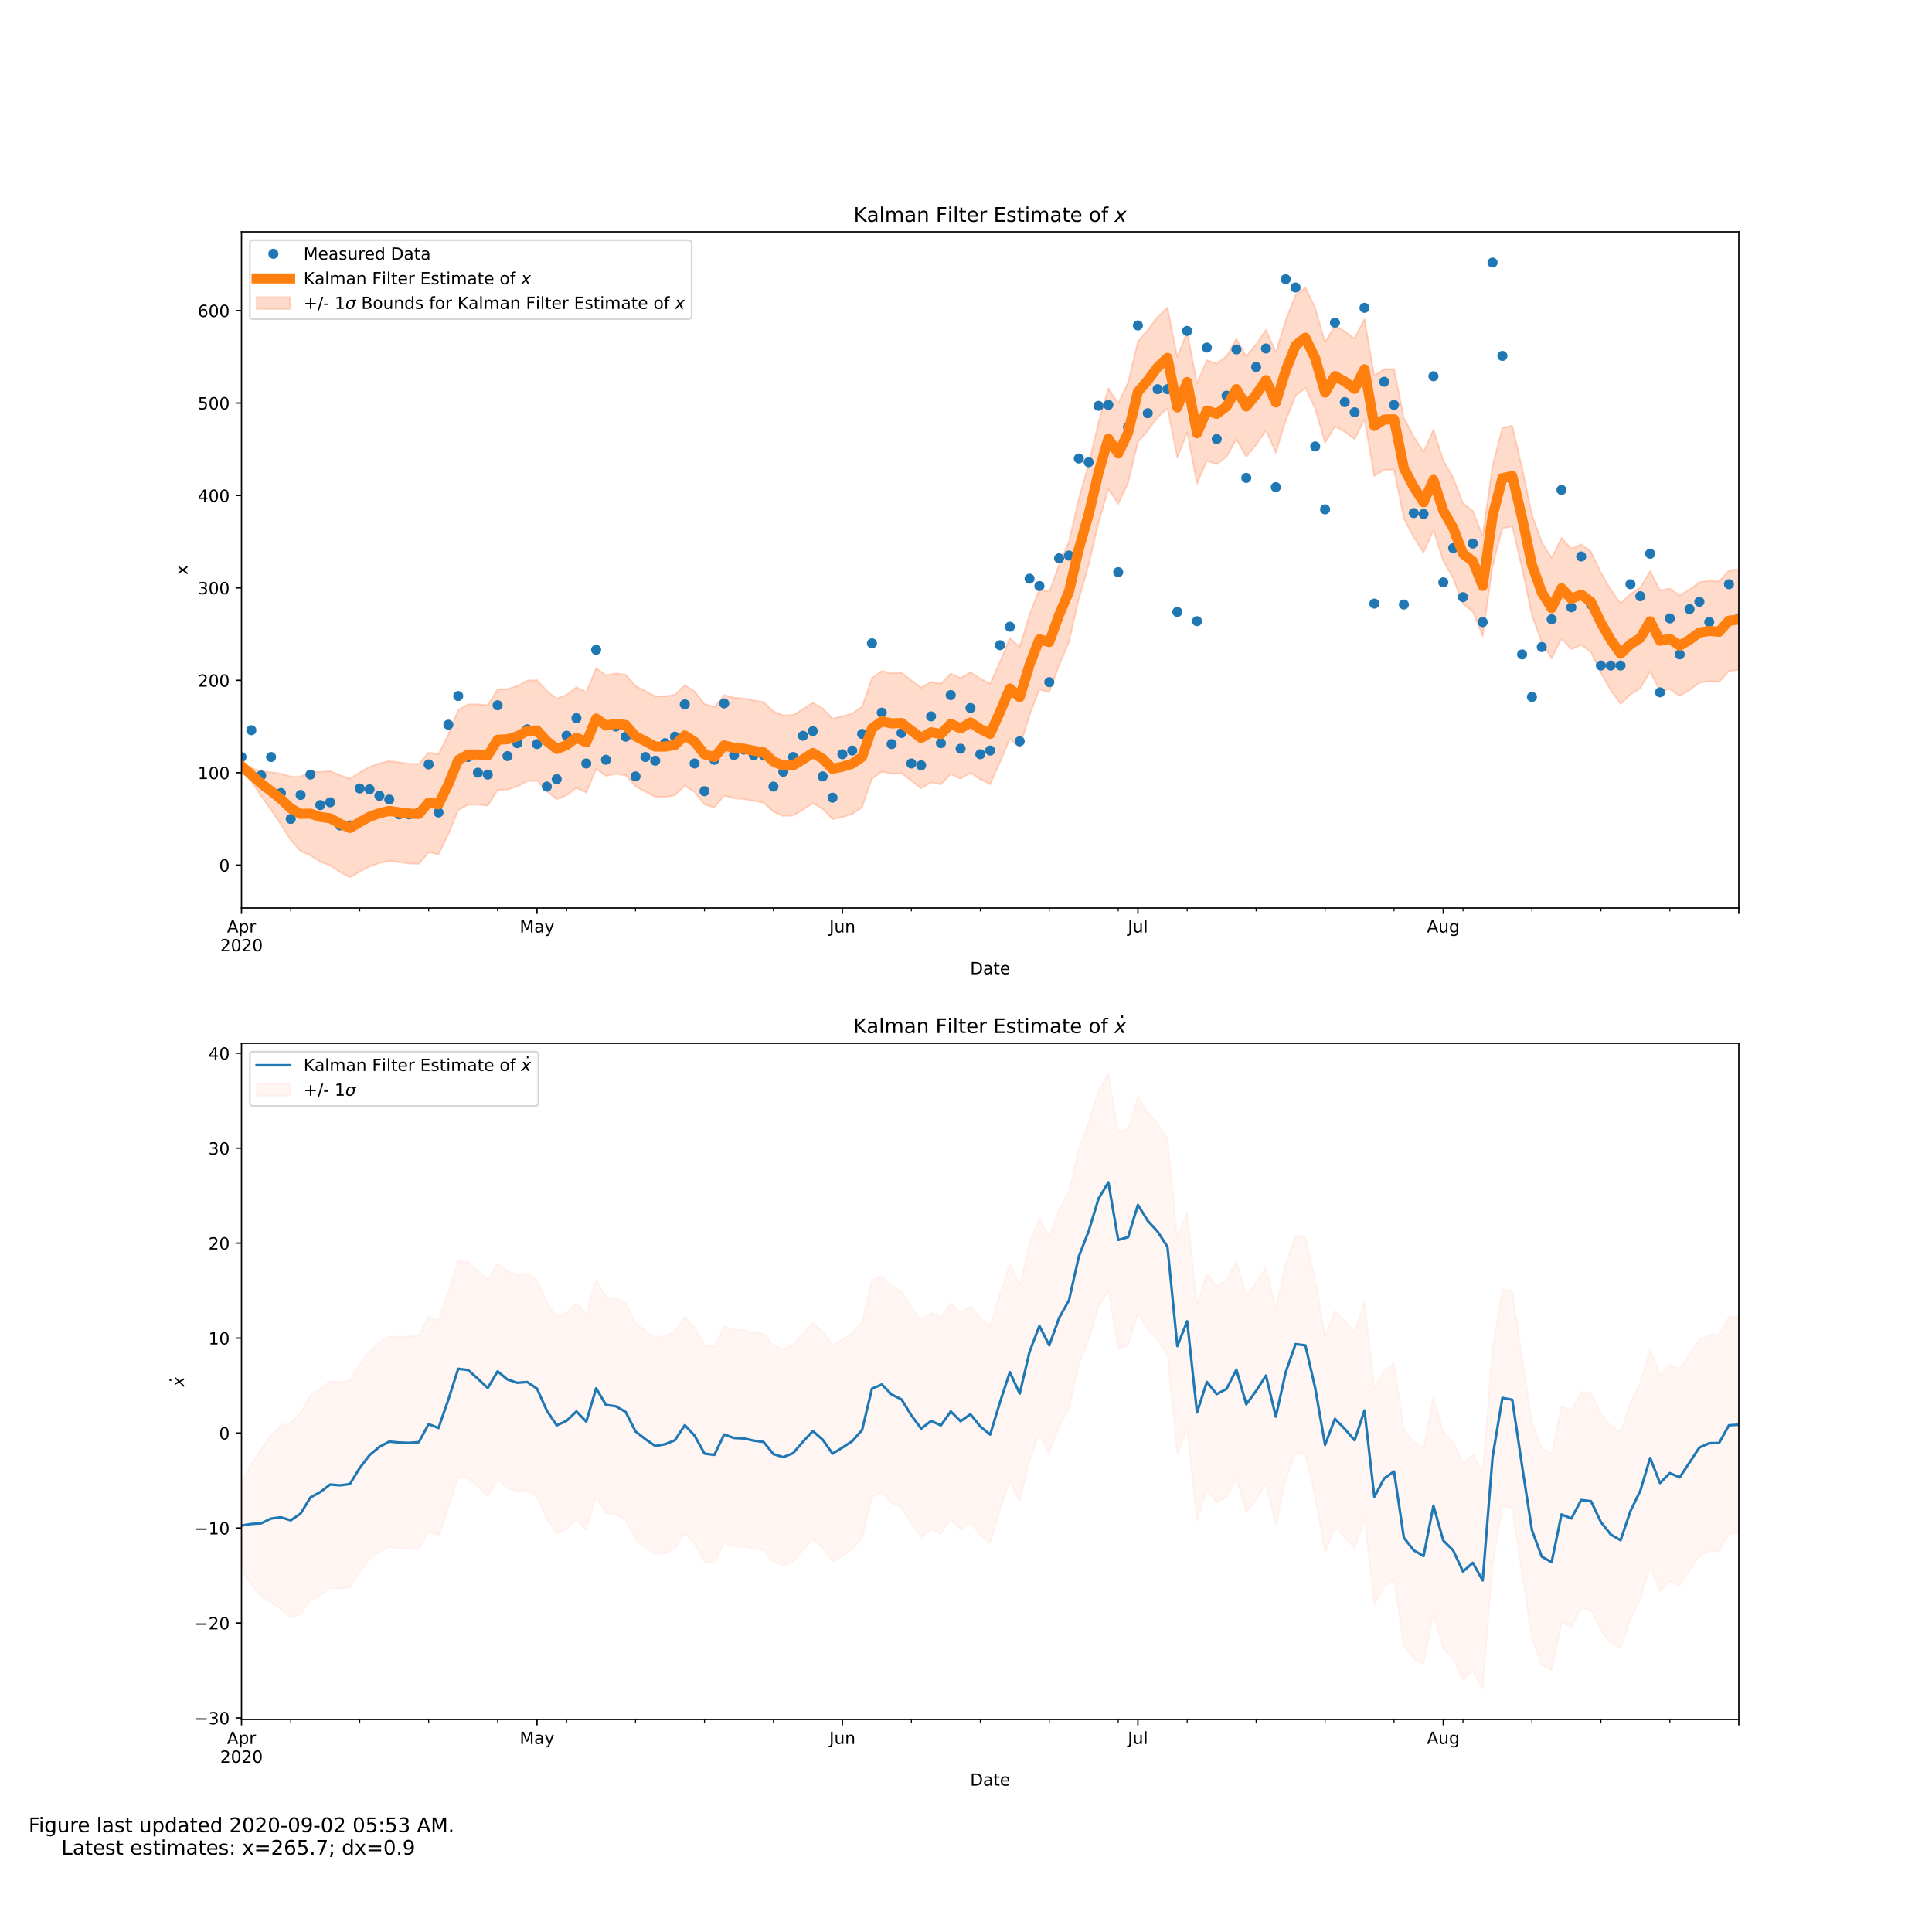 <?xml version="1.0" encoding="utf-8" standalone="no"?>
<!DOCTYPE svg PUBLIC "-//W3C//DTD SVG 1.1//EN"
  "http://www.w3.org/Graphics/SVG/1.1/DTD/svg11.dtd">
<!-- Created with matplotlib (https://matplotlib.org/) -->
<svg height="1152pt" version="1.1" viewBox="0 0 1152 1152" width="1152pt" xmlns="http://www.w3.org/2000/svg" xmlns:xlink="http://www.w3.org/1999/xlink">
 <defs>
  <style type="text/css">
*{stroke-linecap:butt;stroke-linejoin:round;}
  </style>
 </defs>
 <g id="figure_1">
  <g id="patch_1">
   <path d="M 0 1152 
L 1152 1152 
L 1152 0 
L 0 0 
z
" style="fill:#ffffff;"/>
  </g>
  <g id="axes_1">
   <g id="patch_2">
    <path d="M 144 541.44 
L 1036.8 541.44 
L 1036.8 138.24 
L 144 138.24 
z
" style="fill:#ffffff;"/>
   </g>
   <g id="PolyCollection_1">
    <defs>
     <path d="M 144 -696.697 
L 144 -693.782 
L 149.874 -685.918 
L 155.747 -677.373 
L 161.621 -669.076 
L 167.495 -660.404 
L 173.368 -651.039 
L 179.242 -644.457 
L 185.116 -641.955 
L 190.989 -638.047 
L 196.863 -635.983 
L 202.737 -631.892 
L 208.611 -628.887 
L 214.484 -632.13 
L 220.358 -635.27 
L 226.232 -637.319 
L 232.105 -638.707 
L 237.979 -637.833 
L 243.853 -637.13 
L 249.726 -636.844 
L 255.6 -643.685 
L 261.474 -642.587 
L 267.347 -654.476 
L 273.221 -668.906 
L 279.095 -672.136 
L 284.968 -672.192 
L 290.842 -671.57 
L 296.716 -680.95 
L 302.589 -681.208 
L 308.463 -682.961 
L 314.337 -686.188 
L 320.211 -686.456 
L 326.084 -680.064 
L 331.958 -675.397 
L 337.832 -677.692 
L 343.705 -682.219 
L 349.579 -679.313 
L 355.453 -693.543 
L 361.326 -689.378 
L 367.2 -690.459 
L 373.074 -689.703 
L 378.947 -682.995 
L 384.821 -679.982 
L 390.695 -676.838 
L 396.568 -676.78 
L 402.442 -677.77 
L 408.316 -683.487 
L 414.189 -679.668 
L 420.063 -672.228 
L 425.937 -670.518 
L 431.811 -677.538 
L 437.684 -676.025 
L 443.558 -675.557 
L 449.432 -674.364 
L 455.305 -673.374 
L 461.179 -667.91 
L 467.053 -665.468 
L 472.926 -665.696 
L 478.8 -669.194 
L 484.674 -673.007 
L 490.547 -669.618 
L 496.421 -663.544 
L 502.295 -664.812 
L 508.168 -666.578 
L 514.042 -670.651 
L 519.916 -687.631 
L 525.789 -691.91 
L 531.663 -690.648 
L 537.537 -690.906 
L 543.411 -686.365 
L 549.284 -681.983 
L 555.158 -685.375 
L 561.032 -684.285 
L 566.905 -690.401 
L 572.779 -687.654 
L 578.653 -691.192 
L 584.526 -687.303 
L 590.4 -684.395 
L 596.274 -697.483 
L 602.147 -711.471 
L 608.021 -706.291 
L 613.895 -725.588 
L 619.768 -740.813 
L 625.642 -739.124 
L 631.516 -755.373 
L 637.389 -769.189 
L 643.263 -794.726 
L 649.137 -815.275 
L 655.011 -840.179 
L 660.884 -860.441 
L 666.758 -851.568 
L 672.632 -863.91 
L 678.505 -888.38 
L 684.379 -895.149 
L 690.253 -903.103 
L 696.126 -908.611 
L 702 -879.054 
L 707.874 -894.187 
L 713.747 -863.599 
L 719.621 -877.214 
L 725.495 -875.205 
L 731.368 -879.604 
L 737.242 -889.992 
L 743.116 -879.583 
L 748.989 -886.701 
L 754.863 -895.373 
L 760.737 -881.996 
L 766.611 -900.994 
L 772.484 -915.969 
L 778.358 -920.634 
L 784.232 -908.323 
L 790.105 -887.888 
L 795.979 -897.751 
L 801.853 -894.505 
L 807.726 -890.122 
L 813.6 -901.822 
L 819.474 -868.05 
L 825.347 -871.812 
L 831.221 -872.011 
L 837.095 -842.858 
L 842.968 -831.638 
L 848.842 -822.52 
L 854.716 -835.844 
L 860.589 -817.483 
L 866.463 -807.244 
L 872.337 -791.857 
L 878.211 -787.327 
L 884.084 -772.648 
L 889.958 -814.172 
L 895.832 -836.895 
L 901.705 -838.187 
L 907.579 -813.172 
L 913.453 -785.184 
L 919.326 -768.762 
L 925.2 -759.38 
L 931.074 -771.284 
L 936.947 -764.9 
L 942.821 -767.464 
L 948.695 -763.07 
L 954.568 -750.667 
L 960.442 -740.444 
L 966.316 -732.221 
L 972.189 -737.854 
L 978.063 -741.576 
L 983.937 -751.561 
L 989.811 -739.933 
L 995.684 -741.071 
L 1001.558 -737.013 
L 1007.432 -740.494 
L 1013.305 -744.856 
L 1019.179 -745.767 
L 1025.053 -745.27 
L 1030.926 -751.896 
L 1036.8 -752.575 
L 1036.8 -812.585 
L 1036.8 -812.585 
L 1030.926 -811.906 
L 1025.053 -805.28 
L 1019.179 -805.777 
L 1013.305 -804.866 
L 1007.432 -800.504 
L 1001.558 -797.023 
L 995.684 -801.081 
L 989.811 -799.943 
L 983.937 -811.571 
L 978.063 -801.586 
L 972.189 -797.864 
L 966.316 -792.231 
L 960.442 -800.454 
L 954.568 -810.677 
L 948.695 -823.08 
L 942.821 -827.474 
L 936.947 -824.91 
L 931.074 -831.294 
L 925.2 -819.39 
L 919.326 -828.772 
L 913.453 -845.194 
L 907.579 -873.182 
L 901.705 -898.197 
L 895.832 -896.905 
L 889.958 -874.182 
L 884.084 -832.658 
L 878.211 -847.337 
L 872.337 -851.867 
L 866.463 -867.254 
L 860.589 -877.493 
L 854.716 -895.854 
L 848.842 -882.53 
L 842.968 -891.648 
L 837.095 -902.868 
L 831.221 -932.021 
L 825.347 -931.822 
L 819.474 -928.06 
L 813.6 -961.832 
L 807.726 -950.132 
L 801.853 -954.515 
L 795.979 -957.761 
L 790.105 -947.898 
L 784.232 -968.333 
L 778.358 -980.644 
L 772.484 -975.979 
L 766.611 -961.004 
L 760.737 -942.006 
L 754.863 -955.383 
L 748.989 -946.711 
L 743.116 -939.593 
L 737.242 -950.002 
L 731.368 -939.614 
L 725.495 -935.215 
L 719.621 -937.224 
L 713.747 -923.609 
L 707.874 -954.197 
L 702 -939.064 
L 696.126 -968.621 
L 690.253 -963.113 
L 684.379 -955.159 
L 678.505 -948.39 
L 672.632 -923.92 
L 666.758 -911.578 
L 660.884 -920.451 
L 655.011 -900.189 
L 649.137 -875.285 
L 643.263 -854.736 
L 637.389 -829.199 
L 631.516 -815.383 
L 625.642 -799.134 
L 619.768 -800.823 
L 613.895 -785.598 
L 608.021 -766.301 
L 602.147 -771.481 
L 596.274 -757.493 
L 590.4 -744.405 
L 584.526 -747.313 
L 578.653 -751.202 
L 572.779 -747.664 
L 566.905 -750.411 
L 561.032 -744.295 
L 555.158 -745.385 
L 549.284 -741.993 
L 543.411 -746.375 
L 537.537 -750.916 
L 531.663 -750.658 
L 525.789 -751.92 
L 519.916 -747.641 
L 514.042 -730.661 
L 508.168 -726.588 
L 502.295 -724.822 
L 496.421 -723.554 
L 490.547 -729.628 
L 484.674 -733.017 
L 478.8 -729.204 
L 472.926 -725.706 
L 467.053 -725.478 
L 461.179 -727.92 
L 455.305 -733.384 
L 449.432 -734.374 
L 443.558 -735.567 
L 437.684 -736.035 
L 431.811 -737.548 
L 425.937 -730.528 
L 420.063 -732.238 
L 414.189 -739.678 
L 408.316 -743.497 
L 402.442 -737.78 
L 396.568 -736.789 
L 390.695 -736.847 
L 384.821 -739.991 
L 378.947 -743.004 
L 373.074 -749.713 
L 367.2 -750.468 
L 361.326 -749.388 
L 355.453 -753.552 
L 349.579 -739.322 
L 343.705 -742.227 
L 337.832 -737.699 
L 331.958 -735.403 
L 326.084 -740.067 
L 320.211 -746.454 
L 314.337 -746.178 
L 308.463 -742.939 
L 302.589 -741.169 
L 296.716 -740.889 
L 290.842 -731.479 
L 284.968 -732.064 
L 279.095 -731.963 
L 273.221 -728.683 
L 267.347 -714.199 
L 261.474 -702.256 
L 255.6 -703.305 
L 249.726 -696.426 
L 243.853 -696.688 
L 237.979 -697.384 
L 232.105 -698.258 
L 226.232 -696.856 
L 220.358 -694.734 
L 214.484 -691.382 
L 208.611 -687.667 
L 202.737 -689.753 
L 196.863 -692.233 
L 190.989 -691.702 
L 185.116 -691.749 
L 179.242 -688.968 
L 173.368 -688.931 
L 167.495 -690.731 
L 161.621 -691.501 
L 155.747 -692.215 
L 149.874 -694.071 
L 144 -696.697 
z
" id="m92c8c5abf2" style="stroke:#ff4c00;stroke-opacity:0.2;"/>
    </defs>
    <g clip-path="url(#pc5f8d3e73e)">
     <use style="fill:#ff4c00;fill-opacity:0.2;stroke:#ff4c00;stroke-opacity:0.2;" x="0" xlink:href="#m92c8c5abf2" y="1152"/>
    </g>
   </g>
   <g id="matplotlib.axis_1">
    <g id="xtick_1">
     <g id="line2d_1">
      <defs>
       <path d="M 0 0 
L 0 3.5 
" id="m974a2197e8" style="stroke:#000000;stroke-width:0.8;"/>
      </defs>
      <g>
       <use style="stroke:#000000;stroke-width:0.8;" x="144" xlink:href="#m974a2197e8" y="541.44"/>
      </g>
     </g>
     <g id="text_1">
      <!-- Apr -->
      <defs>
       <path d="M 34.188 63.188 
L 20.797 26.906 
L 47.609 26.906 
z
M 28.609 72.906 
L 39.797 72.906 
L 67.578 0 
L 57.328 0 
L 50.688 18.703 
L 17.828 18.703 
L 11.188 0 
L 0.781 0 
z
" id="DejaVuSans-65"/>
       <path d="M 18.109 8.203 
L 18.109 -20.797 
L 9.078 -20.797 
L 9.078 54.688 
L 18.109 54.688 
L 18.109 46.391 
Q 20.953 51.266 25.266 53.625 
Q 29.594 56 35.594 56 
Q 45.562 56 51.781 48.094 
Q 58.016 40.188 58.016 27.297 
Q 58.016 14.406 51.781 6.484 
Q 45.562 -1.422 35.594 -1.422 
Q 29.594 -1.422 25.266 0.953 
Q 20.953 3.328 18.109 8.203 
z
M 48.688 27.297 
Q 48.688 37.203 44.609 42.844 
Q 40.531 48.484 33.406 48.484 
Q 26.266 48.484 22.188 42.844 
Q 18.109 37.203 18.109 27.297 
Q 18.109 17.391 22.188 11.75 
Q 26.266 6.109 33.406 6.109 
Q 40.531 6.109 44.609 11.75 
Q 48.688 17.391 48.688 27.297 
z
" id="DejaVuSans-112"/>
       <path d="M 41.109 46.297 
Q 39.594 47.172 37.812 47.578 
Q 36.031 48 33.891 48 
Q 26.266 48 22.188 43.047 
Q 18.109 38.094 18.109 28.812 
L 18.109 0 
L 9.078 0 
L 9.078 54.688 
L 18.109 54.688 
L 18.109 46.188 
Q 20.953 51.172 25.484 53.578 
Q 30.031 56 36.531 56 
Q 37.453 56 38.578 55.875 
Q 39.703 55.766 41.062 55.516 
z
" id="DejaVuSans-114"/>
      </defs>
      <g transform="translate(135.35 556.038)scale(0.1 -0.1)">
       <use xlink:href="#DejaVuSans-65"/>
       <use x="68.408" xlink:href="#DejaVuSans-112"/>
       <use x="131.885" xlink:href="#DejaVuSans-114"/>
      </g>
      <!-- 2020 -->
      <defs>
       <path d="M 19.188 8.297 
L 53.609 8.297 
L 53.609 0 
L 7.328 0 
L 7.328 8.297 
Q 12.938 14.109 22.625 23.891 
Q 32.328 33.688 34.812 36.531 
Q 39.547 41.844 41.422 45.531 
Q 43.312 49.219 43.312 52.781 
Q 43.312 58.594 39.234 62.25 
Q 35.156 65.922 28.609 65.922 
Q 23.969 65.922 18.812 64.312 
Q 13.672 62.703 7.812 59.422 
L 7.812 69.391 
Q 13.766 71.781 18.938 73 
Q 24.125 74.219 28.422 74.219 
Q 39.75 74.219 46.484 68.547 
Q 53.219 62.891 53.219 53.422 
Q 53.219 48.922 51.531 44.891 
Q 49.859 40.875 45.406 35.406 
Q 44.188 33.984 37.641 27.219 
Q 31.109 20.453 19.188 8.297 
z
" id="DejaVuSans-50"/>
       <path d="M 31.781 66.406 
Q 24.172 66.406 20.328 58.906 
Q 16.5 51.422 16.5 36.375 
Q 16.5 21.391 20.328 13.891 
Q 24.172 6.391 31.781 6.391 
Q 39.453 6.391 43.281 13.891 
Q 47.125 21.391 47.125 36.375 
Q 47.125 51.422 43.281 58.906 
Q 39.453 66.406 31.781 66.406 
z
M 31.781 74.219 
Q 44.047 74.219 50.516 64.516 
Q 56.984 54.828 56.984 36.375 
Q 56.984 17.969 50.516 8.266 
Q 44.047 -1.422 31.781 -1.422 
Q 19.531 -1.422 13.062 8.266 
Q 6.594 17.969 6.594 36.375 
Q 6.594 54.828 13.062 64.516 
Q 19.531 74.219 31.781 74.219 
z
" id="DejaVuSans-48"/>
      </defs>
      <g transform="translate(131.275 567.236)scale(0.1 -0.1)">
       <use xlink:href="#DejaVuSans-50"/>
       <use x="63.623" xlink:href="#DejaVuSans-48"/>
       <use x="127.246" xlink:href="#DejaVuSans-50"/>
       <use x="190.869" xlink:href="#DejaVuSans-48"/>
      </g>
     </g>
    </g>
    <g id="xtick_2">
     <g id="line2d_2">
      <g>
       <use style="stroke:#000000;stroke-width:0.8;" x="320.211" xlink:href="#m974a2197e8" y="541.44"/>
      </g>
     </g>
     <g id="text_2">
      <!-- May -->
      <defs>
       <path d="M 9.812 72.906 
L 24.516 72.906 
L 43.109 23.297 
L 61.812 72.906 
L 76.516 72.906 
L 76.516 0 
L 66.891 0 
L 66.891 64.016 
L 48.094 14.016 
L 38.188 14.016 
L 19.391 64.016 
L 19.391 0 
L 9.812 0 
z
" id="DejaVuSans-77"/>
       <path d="M 34.281 27.484 
Q 23.391 27.484 19.188 25 
Q 14.984 22.516 14.984 16.5 
Q 14.984 11.719 18.141 8.906 
Q 21.297 6.109 26.703 6.109 
Q 34.188 6.109 38.703 11.406 
Q 43.219 16.703 43.219 25.484 
L 43.219 27.484 
z
M 52.203 31.203 
L 52.203 0 
L 43.219 0 
L 43.219 8.297 
Q 40.141 3.328 35.547 0.953 
Q 30.953 -1.422 24.312 -1.422 
Q 15.922 -1.422 10.953 3.297 
Q 6 8.016 6 15.922 
Q 6 25.141 12.172 29.828 
Q 18.359 34.516 30.609 34.516 
L 43.219 34.516 
L 43.219 35.406 
Q 43.219 41.609 39.141 45 
Q 35.062 48.391 27.688 48.391 
Q 23 48.391 18.547 47.266 
Q 14.109 46.141 10.016 43.891 
L 10.016 52.203 
Q 14.938 54.109 19.578 55.047 
Q 24.219 56 28.609 56 
Q 40.484 56 46.344 49.844 
Q 52.203 43.703 52.203 31.203 
z
" id="DejaVuSans-97"/>
       <path d="M 32.172 -5.078 
Q 28.375 -14.844 24.75 -17.812 
Q 21.141 -20.797 15.094 -20.797 
L 7.906 -20.797 
L 7.906 -13.281 
L 13.188 -13.281 
Q 16.891 -13.281 18.938 -11.516 
Q 21 -9.766 23.484 -3.219 
L 25.094 0.875 
L 2.984 54.688 
L 12.5 54.688 
L 29.594 11.922 
L 46.688 54.688 
L 56.203 54.688 
z
" id="DejaVuSans-121"/>
      </defs>
      <g transform="translate(309.873 556.038)scale(0.1 -0.1)">
       <use xlink:href="#DejaVuSans-77"/>
       <use x="86.279" xlink:href="#DejaVuSans-97"/>
       <use x="147.559" xlink:href="#DejaVuSans-121"/>
      </g>
     </g>
    </g>
    <g id="xtick_3">
     <g id="line2d_3">
      <g>
       <use style="stroke:#000000;stroke-width:0.8;" x="502.295" xlink:href="#m974a2197e8" y="541.44"/>
      </g>
     </g>
     <g id="text_3">
      <!-- Jun -->
      <defs>
       <path d="M 9.812 72.906 
L 19.672 72.906 
L 19.672 5.078 
Q 19.672 -8.109 14.672 -14.062 
Q 9.672 -20.016 -1.422 -20.016 
L -5.172 -20.016 
L -5.172 -11.719 
L -2.094 -11.719 
Q 4.438 -11.719 7.125 -8.047 
Q 9.812 -4.391 9.812 5.078 
z
" id="DejaVuSans-74"/>
       <path d="M 8.5 21.578 
L 8.5 54.688 
L 17.484 54.688 
L 17.484 21.922 
Q 17.484 14.156 20.5 10.266 
Q 23.531 6.391 29.594 6.391 
Q 36.859 6.391 41.078 11.031 
Q 45.312 15.672 45.312 23.688 
L 45.312 54.688 
L 54.297 54.688 
L 54.297 0 
L 45.312 0 
L 45.312 8.406 
Q 42.047 3.422 37.719 1 
Q 33.406 -1.422 27.688 -1.422 
Q 18.266 -1.422 13.375 4.438 
Q 8.5 10.297 8.5 21.578 
z
M 31.109 56 
z
" id="DejaVuSans-117"/>
       <path d="M 54.891 33.016 
L 54.891 0 
L 45.906 0 
L 45.906 32.719 
Q 45.906 40.484 42.875 44.328 
Q 39.844 48.188 33.797 48.188 
Q 26.516 48.188 22.312 43.547 
Q 18.109 38.922 18.109 30.906 
L 18.109 0 
L 9.078 0 
L 9.078 54.688 
L 18.109 54.688 
L 18.109 46.188 
Q 21.344 51.125 25.703 53.562 
Q 30.078 56 35.797 56 
Q 45.219 56 50.047 50.172 
Q 54.891 44.344 54.891 33.016 
z
" id="DejaVuSans-110"/>
      </defs>
      <g transform="translate(494.482 556.038)scale(0.1 -0.1)">
       <use xlink:href="#DejaVuSans-74"/>
       <use x="29.492" xlink:href="#DejaVuSans-117"/>
       <use x="92.871" xlink:href="#DejaVuSans-110"/>
      </g>
     </g>
    </g>
    <g id="xtick_4">
     <g id="line2d_4">
      <g>
       <use style="stroke:#000000;stroke-width:0.8;" x="678.505" xlink:href="#m974a2197e8" y="541.44"/>
      </g>
     </g>
     <g id="text_4">
      <!-- Jul -->
      <defs>
       <path d="M 9.422 75.984 
L 18.406 75.984 
L 18.406 0 
L 9.422 0 
z
" id="DejaVuSans-108"/>
      </defs>
      <g transform="translate(672.472 556.038)scale(0.1 -0.1)">
       <use xlink:href="#DejaVuSans-74"/>
       <use x="29.492" xlink:href="#DejaVuSans-117"/>
       <use x="92.871" xlink:href="#DejaVuSans-108"/>
      </g>
     </g>
    </g>
    <g id="xtick_5">
     <g id="line2d_5">
      <g>
       <use style="stroke:#000000;stroke-width:0.8;" x="860.589" xlink:href="#m974a2197e8" y="541.44"/>
      </g>
     </g>
     <g id="text_5">
      <!-- Aug -->
      <defs>
       <path d="M 45.406 27.984 
Q 45.406 37.75 41.375 43.109 
Q 37.359 48.484 30.078 48.484 
Q 22.859 48.484 18.828 43.109 
Q 14.797 37.75 14.797 27.984 
Q 14.797 18.266 18.828 12.891 
Q 22.859 7.516 30.078 7.516 
Q 37.359 7.516 41.375 12.891 
Q 45.406 18.266 45.406 27.984 
z
M 54.391 6.781 
Q 54.391 -7.172 48.188 -13.984 
Q 42 -20.797 29.203 -20.797 
Q 24.469 -20.797 20.266 -20.094 
Q 16.062 -19.391 12.109 -17.922 
L 12.109 -9.188 
Q 16.062 -11.328 19.922 -12.344 
Q 23.781 -13.375 27.781 -13.375 
Q 36.625 -13.375 41.016 -8.766 
Q 45.406 -4.156 45.406 5.172 
L 45.406 9.625 
Q 42.625 4.781 38.281 2.391 
Q 33.938 0 27.875 0 
Q 17.828 0 11.672 7.656 
Q 5.516 15.328 5.516 27.984 
Q 5.516 40.672 11.672 48.328 
Q 17.828 56 27.875 56 
Q 33.938 56 38.281 53.609 
Q 42.625 51.219 45.406 46.391 
L 45.406 54.688 
L 54.391 54.688 
z
" id="DejaVuSans-103"/>
      </defs>
      <g transform="translate(850.826 556.038)scale(0.1 -0.1)">
       <use xlink:href="#DejaVuSans-65"/>
       <use x="68.408" xlink:href="#DejaVuSans-117"/>
       <use x="131.787" xlink:href="#DejaVuSans-103"/>
      </g>
     </g>
    </g>
    <g id="xtick_6">
     <g id="line2d_6">
      <g>
       <use style="stroke:#000000;stroke-width:0.8;" x="1036.8" xlink:href="#m974a2197e8" y="541.44"/>
      </g>
     </g>
    </g>
    <g id="xtick_7">
     <g id="line2d_7">
      <defs>
       <path d="M 0 0 
L 0 2 
" id="md3501356ff" style="stroke:#000000;stroke-width:0.6;"/>
      </defs>
      <g>
       <use style="stroke:#000000;stroke-width:0.6;" x="173.368" xlink:href="#md3501356ff" y="541.44"/>
      </g>
     </g>
    </g>
    <g id="xtick_8">
     <g id="line2d_8">
      <g>
       <use style="stroke:#000000;stroke-width:0.6;" x="214.484" xlink:href="#md3501356ff" y="541.44"/>
      </g>
     </g>
    </g>
    <g id="xtick_9">
     <g id="line2d_9">
      <g>
       <use style="stroke:#000000;stroke-width:0.6;" x="255.6" xlink:href="#md3501356ff" y="541.44"/>
      </g>
     </g>
    </g>
    <g id="xtick_10">
     <g id="line2d_10">
      <g>
       <use style="stroke:#000000;stroke-width:0.6;" x="296.716" xlink:href="#md3501356ff" y="541.44"/>
      </g>
     </g>
    </g>
    <g id="xtick_11">
     <g id="line2d_11">
      <g>
       <use style="stroke:#000000;stroke-width:0.6;" x="337.832" xlink:href="#md3501356ff" y="541.44"/>
      </g>
     </g>
    </g>
    <g id="xtick_12">
     <g id="line2d_12">
      <g>
       <use style="stroke:#000000;stroke-width:0.6;" x="378.947" xlink:href="#md3501356ff" y="541.44"/>
      </g>
     </g>
    </g>
    <g id="xtick_13">
     <g id="line2d_13">
      <g>
       <use style="stroke:#000000;stroke-width:0.6;" x="420.063" xlink:href="#md3501356ff" y="541.44"/>
      </g>
     </g>
    </g>
    <g id="xtick_14">
     <g id="line2d_14">
      <g>
       <use style="stroke:#000000;stroke-width:0.6;" x="461.179" xlink:href="#md3501356ff" y="541.44"/>
      </g>
     </g>
    </g>
    <g id="xtick_15">
     <g id="line2d_15">
      <g>
       <use style="stroke:#000000;stroke-width:0.6;" x="543.411" xlink:href="#md3501356ff" y="541.44"/>
      </g>
     </g>
    </g>
    <g id="xtick_16">
     <g id="line2d_16">
      <g>
       <use style="stroke:#000000;stroke-width:0.6;" x="584.526" xlink:href="#md3501356ff" y="541.44"/>
      </g>
     </g>
    </g>
    <g id="xtick_17">
     <g id="line2d_17">
      <g>
       <use style="stroke:#000000;stroke-width:0.6;" x="625.642" xlink:href="#md3501356ff" y="541.44"/>
      </g>
     </g>
    </g>
    <g id="xtick_18">
     <g id="line2d_18">
      <g>
       <use style="stroke:#000000;stroke-width:0.6;" x="666.758" xlink:href="#md3501356ff" y="541.44"/>
      </g>
     </g>
    </g>
    <g id="xtick_19">
     <g id="line2d_19">
      <g>
       <use style="stroke:#000000;stroke-width:0.6;" x="707.874" xlink:href="#md3501356ff" y="541.44"/>
      </g>
     </g>
    </g>
    <g id="xtick_20">
     <g id="line2d_20">
      <g>
       <use style="stroke:#000000;stroke-width:0.6;" x="748.989" xlink:href="#md3501356ff" y="541.44"/>
      </g>
     </g>
    </g>
    <g id="xtick_21">
     <g id="line2d_21">
      <g>
       <use style="stroke:#000000;stroke-width:0.6;" x="790.105" xlink:href="#md3501356ff" y="541.44"/>
      </g>
     </g>
    </g>
    <g id="xtick_22">
     <g id="line2d_22">
      <g>
       <use style="stroke:#000000;stroke-width:0.6;" x="831.221" xlink:href="#md3501356ff" y="541.44"/>
      </g>
     </g>
    </g>
    <g id="xtick_23">
     <g id="line2d_23">
      <g>
       <use style="stroke:#000000;stroke-width:0.6;" x="872.337" xlink:href="#md3501356ff" y="541.44"/>
      </g>
     </g>
    </g>
    <g id="xtick_24">
     <g id="line2d_24">
      <g>
       <use style="stroke:#000000;stroke-width:0.6;" x="913.453" xlink:href="#md3501356ff" y="541.44"/>
      </g>
     </g>
    </g>
    <g id="xtick_25">
     <g id="line2d_25">
      <g>
       <use style="stroke:#000000;stroke-width:0.6;" x="954.568" xlink:href="#md3501356ff" y="541.44"/>
      </g>
     </g>
    </g>
    <g id="xtick_26">
     <g id="line2d_26">
      <g>
       <use style="stroke:#000000;stroke-width:0.6;" x="995.684" xlink:href="#md3501356ff" y="541.44"/>
      </g>
     </g>
    </g>
    <g id="text_6">
     <!-- Date -->
     <defs>
      <path d="M 19.672 64.797 
L 19.672 8.109 
L 31.594 8.109 
Q 46.688 8.109 53.688 14.938 
Q 60.688 21.781 60.688 36.531 
Q 60.688 51.172 53.688 57.984 
Q 46.688 64.797 31.594 64.797 
z
M 9.812 72.906 
L 30.078 72.906 
Q 51.266 72.906 61.172 64.094 
Q 71.094 55.281 71.094 36.531 
Q 71.094 17.672 61.125 8.828 
Q 51.172 0 30.078 0 
L 9.812 0 
z
" id="DejaVuSans-68"/>
      <path d="M 18.312 70.219 
L 18.312 54.688 
L 36.812 54.688 
L 36.812 47.703 
L 18.312 47.703 
L 18.312 18.016 
Q 18.312 11.328 20.141 9.422 
Q 21.969 7.516 27.594 7.516 
L 36.812 7.516 
L 36.812 0 
L 27.594 0 
Q 17.188 0 13.234 3.875 
Q 9.281 7.766 9.281 18.016 
L 9.281 47.703 
L 2.688 47.703 
L 2.688 54.688 
L 9.281 54.688 
L 9.281 70.219 
z
" id="DejaVuSans-116"/>
      <path d="M 56.203 29.594 
L 56.203 25.203 
L 14.891 25.203 
Q 15.484 15.922 20.484 11.062 
Q 25.484 6.203 34.422 6.203 
Q 39.594 6.203 44.453 7.469 
Q 49.312 8.734 54.109 11.281 
L 54.109 2.781 
Q 49.266 0.734 44.188 -0.344 
Q 39.109 -1.422 33.891 -1.422 
Q 20.797 -1.422 13.156 6.188 
Q 5.516 13.812 5.516 26.812 
Q 5.516 40.234 12.766 48.109 
Q 20.016 56 32.328 56 
Q 43.359 56 49.781 48.891 
Q 56.203 41.797 56.203 29.594 
z
M 47.219 32.234 
Q 47.125 39.594 43.094 43.984 
Q 39.062 48.391 32.422 48.391 
Q 24.906 48.391 20.391 44.141 
Q 15.875 39.891 15.188 32.172 
z
" id="DejaVuSans-101"/>
     </defs>
     <g transform="translate(578.449 580.914)scale(0.1 -0.1)">
      <use xlink:href="#DejaVuSans-68"/>
      <use x="77.002" xlink:href="#DejaVuSans-97"/>
      <use x="138.281" xlink:href="#DejaVuSans-116"/>
      <use x="177.49" xlink:href="#DejaVuSans-101"/>
     </g>
    </g>
   </g>
   <g id="matplotlib.axis_2">
    <g id="ytick_1">
     <g id="line2d_27">
      <defs>
       <path d="M 0 0 
L -3.5 0 
" id="m0c53798996" style="stroke:#000000;stroke-width:0.8;"/>
      </defs>
      <g>
       <use style="stroke:#000000;stroke-width:0.8;" x="144" xlink:href="#m0c53798996" y="515.866"/>
      </g>
     </g>
     <g id="text_7">
      <!-- 0 -->
      <g transform="translate(130.637 519.665)scale(0.1 -0.1)">
       <use xlink:href="#DejaVuSans-48"/>
      </g>
     </g>
    </g>
    <g id="ytick_2">
     <g id="line2d_28">
      <g>
       <use style="stroke:#000000;stroke-width:0.8;" x="144" xlink:href="#m0c53798996" y="460.759"/>
      </g>
     </g>
     <g id="text_8">
      <!-- 100 -->
      <defs>
       <path d="M 12.406 8.297 
L 28.516 8.297 
L 28.516 63.922 
L 10.984 60.406 
L 10.984 69.391 
L 28.422 72.906 
L 38.281 72.906 
L 38.281 8.297 
L 54.391 8.297 
L 54.391 0 
L 12.406 0 
z
" id="DejaVuSans-49"/>
      </defs>
      <g transform="translate(117.912 464.558)scale(0.1 -0.1)">
       <use xlink:href="#DejaVuSans-49"/>
       <use x="63.623" xlink:href="#DejaVuSans-48"/>
       <use x="127.246" xlink:href="#DejaVuSans-48"/>
      </g>
     </g>
    </g>
    <g id="ytick_3">
     <g id="line2d_29">
      <g>
       <use style="stroke:#000000;stroke-width:0.8;" x="144" xlink:href="#m0c53798996" y="405.651"/>
      </g>
     </g>
     <g id="text_9">
      <!-- 200 -->
      <g transform="translate(117.912 409.451)scale(0.1 -0.1)">
       <use xlink:href="#DejaVuSans-50"/>
       <use x="63.623" xlink:href="#DejaVuSans-48"/>
       <use x="127.246" xlink:href="#DejaVuSans-48"/>
      </g>
     </g>
    </g>
    <g id="ytick_4">
     <g id="line2d_30">
      <g>
       <use style="stroke:#000000;stroke-width:0.8;" x="144" xlink:href="#m0c53798996" y="350.544"/>
      </g>
     </g>
     <g id="text_10">
      <!-- 300 -->
      <defs>
       <path d="M 40.578 39.312 
Q 47.656 37.797 51.625 33 
Q 55.609 28.219 55.609 21.188 
Q 55.609 10.406 48.188 4.484 
Q 40.766 -1.422 27.094 -1.422 
Q 22.516 -1.422 17.656 -0.516 
Q 12.797 0.391 7.625 2.203 
L 7.625 11.719 
Q 11.719 9.328 16.594 8.109 
Q 21.484 6.891 26.812 6.891 
Q 36.078 6.891 40.938 10.547 
Q 45.797 14.203 45.797 21.188 
Q 45.797 27.641 41.281 31.266 
Q 36.766 34.906 28.719 34.906 
L 20.219 34.906 
L 20.219 43.016 
L 29.109 43.016 
Q 36.375 43.016 40.234 45.922 
Q 44.094 48.828 44.094 54.297 
Q 44.094 59.906 40.109 62.906 
Q 36.141 65.922 28.719 65.922 
Q 24.656 65.922 20.016 65.031 
Q 15.375 64.156 9.812 62.312 
L 9.812 71.094 
Q 15.438 72.656 20.344 73.438 
Q 25.25 74.219 29.594 74.219 
Q 40.828 74.219 47.359 69.109 
Q 53.906 64.016 53.906 55.328 
Q 53.906 49.266 50.438 45.094 
Q 46.969 40.922 40.578 39.312 
z
" id="DejaVuSans-51"/>
      </defs>
      <g transform="translate(117.912 354.344)scale(0.1 -0.1)">
       <use xlink:href="#DejaVuSans-51"/>
       <use x="63.623" xlink:href="#DejaVuSans-48"/>
       <use x="127.246" xlink:href="#DejaVuSans-48"/>
      </g>
     </g>
    </g>
    <g id="ytick_5">
     <g id="line2d_31">
      <g>
       <use style="stroke:#000000;stroke-width:0.8;" x="144" xlink:href="#m0c53798996" y="295.437"/>
      </g>
     </g>
     <g id="text_11">
      <!-- 400 -->
      <defs>
       <path d="M 37.797 64.312 
L 12.891 25.391 
L 37.797 25.391 
z
M 35.203 72.906 
L 47.609 72.906 
L 47.609 25.391 
L 58.016 25.391 
L 58.016 17.188 
L 47.609 17.188 
L 47.609 0 
L 37.797 0 
L 37.797 17.188 
L 4.891 17.188 
L 4.891 26.703 
z
" id="DejaVuSans-52"/>
      </defs>
      <g transform="translate(117.912 299.236)scale(0.1 -0.1)">
       <use xlink:href="#DejaVuSans-52"/>
       <use x="63.623" xlink:href="#DejaVuSans-48"/>
       <use x="127.246" xlink:href="#DejaVuSans-48"/>
      </g>
     </g>
    </g>
    <g id="ytick_6">
     <g id="line2d_32">
      <g>
       <use style="stroke:#000000;stroke-width:0.8;" x="144" xlink:href="#m0c53798996" y="240.33"/>
      </g>
     </g>
     <g id="text_12">
      <!-- 500 -->
      <defs>
       <path d="M 10.797 72.906 
L 49.516 72.906 
L 49.516 64.594 
L 19.828 64.594 
L 19.828 46.734 
Q 21.969 47.469 24.109 47.828 
Q 26.266 48.188 28.422 48.188 
Q 40.625 48.188 47.75 41.5 
Q 54.891 34.812 54.891 23.391 
Q 54.891 11.625 47.562 5.094 
Q 40.234 -1.422 26.906 -1.422 
Q 22.312 -1.422 17.547 -0.641 
Q 12.797 0.141 7.719 1.703 
L 7.719 11.625 
Q 12.109 9.234 16.797 8.062 
Q 21.484 6.891 26.703 6.891 
Q 35.156 6.891 40.078 11.328 
Q 45.016 15.766 45.016 23.391 
Q 45.016 31 40.078 35.438 
Q 35.156 39.891 26.703 39.891 
Q 22.75 39.891 18.812 39.016 
Q 14.891 38.141 10.797 36.281 
z
" id="DejaVuSans-53"/>
      </defs>
      <g transform="translate(117.912 244.129)scale(0.1 -0.1)">
       <use xlink:href="#DejaVuSans-53"/>
       <use x="63.623" xlink:href="#DejaVuSans-48"/>
       <use x="127.246" xlink:href="#DejaVuSans-48"/>
      </g>
     </g>
    </g>
    <g id="ytick_7">
     <g id="line2d_33">
      <g>
       <use style="stroke:#000000;stroke-width:0.8;" x="144" xlink:href="#m0c53798996" y="185.223"/>
      </g>
     </g>
     <g id="text_13">
      <!-- 600 -->
      <defs>
       <path d="M 33.016 40.375 
Q 26.375 40.375 22.484 35.828 
Q 18.609 31.297 18.609 23.391 
Q 18.609 15.531 22.484 10.953 
Q 26.375 6.391 33.016 6.391 
Q 39.656 6.391 43.531 10.953 
Q 47.406 15.531 47.406 23.391 
Q 47.406 31.297 43.531 35.828 
Q 39.656 40.375 33.016 40.375 
z
M 52.594 71.297 
L 52.594 62.312 
Q 48.875 64.062 45.094 64.984 
Q 41.312 65.922 37.594 65.922 
Q 27.828 65.922 22.672 59.328 
Q 17.531 52.734 16.797 39.406 
Q 19.672 43.656 24.016 45.922 
Q 28.375 48.188 33.594 48.188 
Q 44.578 48.188 50.953 41.516 
Q 57.328 34.859 57.328 23.391 
Q 57.328 12.156 50.688 5.359 
Q 44.047 -1.422 33.016 -1.422 
Q 20.359 -1.422 13.672 8.266 
Q 6.984 17.969 6.984 36.375 
Q 6.984 53.656 15.188 63.938 
Q 23.391 74.219 37.203 74.219 
Q 40.922 74.219 44.703 73.484 
Q 48.484 72.75 52.594 71.297 
z
" id="DejaVuSans-54"/>
      </defs>
      <g transform="translate(117.912 189.022)scale(0.1 -0.1)">
       <use xlink:href="#DejaVuSans-54"/>
       <use x="63.623" xlink:href="#DejaVuSans-48"/>
       <use x="127.246" xlink:href="#DejaVuSans-48"/>
      </g>
     </g>
    </g>
    <g id="text_14">
     <!-- x -->
     <defs>
      <path d="M 54.891 54.688 
L 35.109 28.078 
L 55.906 0 
L 45.312 0 
L 29.391 21.484 
L 13.484 0 
L 2.875 0 
L 24.125 28.609 
L 4.688 54.688 
L 15.281 54.688 
L 29.781 35.203 
L 44.281 54.688 
z
" id="DejaVuSans-120"/>
     </defs>
     <g transform="translate(111.833 342.799)rotate(-90)scale(0.1 -0.1)">
      <use xlink:href="#DejaVuSans-120"/>
     </g>
    </g>
   </g>
   <g id="line2d_34">
    <defs>
     <path d="M 0 2.5 
C 0.663 2.5 1.299 2.237 1.768 1.768 
C 2.237 1.299 2.5 0.663 2.5 0 
C 2.5 -0.663 2.237 -1.299 1.768 -1.768 
C 1.299 -2.237 0.663 -2.5 0 -2.5 
C -0.663 -2.5 -1.299 -2.237 -1.768 -1.768 
C -2.237 -1.299 -2.5 -0.663 -2.5 0 
C -2.5 0.663 -2.237 1.299 -1.768 1.768 
C -1.299 2.237 -0.663 2.5 0 2.5 
z
" id="m386823934c" style="stroke:#1f77b4;"/>
    </defs>
    <g clip-path="url(#pc5f8d3e73e)">
     <use style="fill:#1f77b4;stroke:#1f77b4;" x="144" xlink:href="#m386823934c" y="451.39"/>
     <use style="fill:#1f77b4;stroke:#1f77b4;" x="149.874" xlink:href="#m386823934c" y="435.409"/>
     <use style="fill:#1f77b4;stroke:#1f77b4;" x="155.747" xlink:href="#m386823934c" y="462.412"/>
     <use style="fill:#1f77b4;stroke:#1f77b4;" x="161.621" xlink:href="#m386823934c" y="451.39"/>
     <use style="fill:#1f77b4;stroke:#1f77b4;" x="167.495" xlink:href="#m386823934c" y="472.882"/>
     <use style="fill:#1f77b4;stroke:#1f77b4;" x="173.368" xlink:href="#m386823934c" y="488.312"/>
     <use style="fill:#1f77b4;stroke:#1f77b4;" x="179.242" xlink:href="#m386823934c" y="473.984"/>
     <use style="fill:#1f77b4;stroke:#1f77b4;" x="185.116" xlink:href="#m386823934c" y="461.861"/>
     <use style="fill:#1f77b4;stroke:#1f77b4;" x="190.989" xlink:href="#m386823934c" y="480.046"/>
     <use style="fill:#1f77b4;stroke:#1f77b4;" x="196.863" xlink:href="#m386823934c" y="478.393"/>
     <use style="fill:#1f77b4;stroke:#1f77b4;" x="202.737" xlink:href="#m386823934c" y="492.17"/>
     <use style="fill:#1f77b4;stroke:#1f77b4;" x="208.611" xlink:href="#m386823934c" y="492.17"/>
     <use style="fill:#1f77b4;stroke:#1f77b4;" x="214.484" xlink:href="#m386823934c" y="470.127"/>
     <use style="fill:#1f77b4;stroke:#1f77b4;" x="220.358" xlink:href="#m386823934c" y="470.678"/>
     <use style="fill:#1f77b4;stroke:#1f77b4;" x="226.232" xlink:href="#m386823934c" y="474.535"/>
     <use style="fill:#1f77b4;stroke:#1f77b4;" x="232.105" xlink:href="#m386823934c" y="476.74"/>
     <use style="fill:#1f77b4;stroke:#1f77b4;" x="237.979" xlink:href="#m386823934c" y="485.557"/>
     <use style="fill:#1f77b4;stroke:#1f77b4;" x="243.853" xlink:href="#m386823934c" y="485.557"/>
     <use style="fill:#1f77b4;stroke:#1f77b4;" x="249.726" xlink:href="#m386823934c" y="484.455"/>
     <use style="fill:#1f77b4;stroke:#1f77b4;" x="255.6" xlink:href="#m386823934c" y="455.799"/>
     <use style="fill:#1f77b4;stroke:#1f77b4;" x="261.474" xlink:href="#m386823934c" y="484.455"/>
     <use style="fill:#1f77b4;stroke:#1f77b4;" x="267.347" xlink:href="#m386823934c" y="432.103"/>
     <use style="fill:#1f77b4;stroke:#1f77b4;" x="273.221" xlink:href="#m386823934c" y="415.02"/>
     <use style="fill:#1f77b4;stroke:#1f77b4;" x="279.095" xlink:href="#m386823934c" y="451.39"/>
     <use style="fill:#1f77b4;stroke:#1f77b4;" x="284.968" xlink:href="#m386823934c" y="460.759"/>
     <use style="fill:#1f77b4;stroke:#1f77b4;" x="290.842" xlink:href="#m386823934c" y="461.861"/>
     <use style="fill:#1f77b4;stroke:#1f77b4;" x="296.716" xlink:href="#m386823934c" y="420.53"/>
     <use style="fill:#1f77b4;stroke:#1f77b4;" x="302.589" xlink:href="#m386823934c" y="450.839"/>
     <use style="fill:#1f77b4;stroke:#1f77b4;" x="308.463" xlink:href="#m386823934c" y="443.124"/>
     <use style="fill:#1f77b4;stroke:#1f77b4;" x="314.337" xlink:href="#m386823934c" y="434.858"/>
     <use style="fill:#1f77b4;stroke:#1f77b4;" x="320.211" xlink:href="#m386823934c" y="443.675"/>
     <use style="fill:#1f77b4;stroke:#1f77b4;" x="326.084" xlink:href="#m386823934c" y="469.025"/>
     <use style="fill:#1f77b4;stroke:#1f77b4;" x="331.958" xlink:href="#m386823934c" y="464.616"/>
     <use style="fill:#1f77b4;stroke:#1f77b4;" x="337.832" xlink:href="#m386823934c" y="438.716"/>
     <use style="fill:#1f77b4;stroke:#1f77b4;" x="343.705" xlink:href="#m386823934c" y="428.245"/>
     <use style="fill:#1f77b4;stroke:#1f77b4;" x="349.579" xlink:href="#m386823934c" y="455.248"/>
     <use style="fill:#1f77b4;stroke:#1f77b4;" x="355.453" xlink:href="#m386823934c" y="387.466"/>
     <use style="fill:#1f77b4;stroke:#1f77b4;" x="361.326" xlink:href="#m386823934c" y="453.044"/>
     <use style="fill:#1f77b4;stroke:#1f77b4;" x="367.2" xlink:href="#m386823934c" y="433.205"/>
     <use style="fill:#1f77b4;stroke:#1f77b4;" x="373.074" xlink:href="#m386823934c" y="439.267"/>
     <use style="fill:#1f77b4;stroke:#1f77b4;" x="378.947" xlink:href="#m386823934c" y="462.963"/>
     <use style="fill:#1f77b4;stroke:#1f77b4;" x="384.821" xlink:href="#m386823934c" y="451.39"/>
     <use style="fill:#1f77b4;stroke:#1f77b4;" x="390.695" xlink:href="#m386823934c" y="453.595"/>
     <use style="fill:#1f77b4;stroke:#1f77b4;" x="396.568" xlink:href="#m386823934c" y="443.124"/>
     <use style="fill:#1f77b4;stroke:#1f77b4;" x="402.442" xlink:href="#m386823934c" y="439.267"/>
     <use style="fill:#1f77b4;stroke:#1f77b4;" x="408.316" xlink:href="#m386823934c" y="419.979"/>
     <use style="fill:#1f77b4;stroke:#1f77b4;" x="414.189" xlink:href="#m386823934c" y="455.248"/>
     <use style="fill:#1f77b4;stroke:#1f77b4;" x="420.063" xlink:href="#m386823934c" y="471.78"/>
     <use style="fill:#1f77b4;stroke:#1f77b4;" x="425.937" xlink:href="#m386823934c" y="453.044"/>
     <use style="fill:#1f77b4;stroke:#1f77b4;" x="431.811" xlink:href="#m386823934c" y="419.428"/>
     <use style="fill:#1f77b4;stroke:#1f77b4;" x="437.684" xlink:href="#m386823934c" y="450.288"/>
     <use style="fill:#1f77b4;stroke:#1f77b4;" x="443.558" xlink:href="#m386823934c" y="446.982"/>
     <use style="fill:#1f77b4;stroke:#1f77b4;" x="449.432" xlink:href="#m386823934c" y="450.288"/>
     <use style="fill:#1f77b4;stroke:#1f77b4;" x="455.305" xlink:href="#m386823934c" y="450.288"/>
     <use style="fill:#1f77b4;stroke:#1f77b4;" x="461.179" xlink:href="#m386823934c" y="469.025"/>
     <use style="fill:#1f77b4;stroke:#1f77b4;" x="467.053" xlink:href="#m386823934c" y="460.207"/>
     <use style="fill:#1f77b4;stroke:#1f77b4;" x="472.926" xlink:href="#m386823934c" y="451.39"/>
     <use style="fill:#1f77b4;stroke:#1f77b4;" x="478.8" xlink:href="#m386823934c" y="438.716"/>
     <use style="fill:#1f77b4;stroke:#1f77b4;" x="484.674" xlink:href="#m386823934c" y="435.96"/>
     <use style="fill:#1f77b4;stroke:#1f77b4;" x="490.547" xlink:href="#m386823934c" y="462.963"/>
     <use style="fill:#1f77b4;stroke:#1f77b4;" x="496.421" xlink:href="#m386823934c" y="475.637"/>
     <use style="fill:#1f77b4;stroke:#1f77b4;" x="502.295" xlink:href="#m386823934c" y="449.737"/>
     <use style="fill:#1f77b4;stroke:#1f77b4;" x="508.168" xlink:href="#m386823934c" y="447.533"/>
     <use style="fill:#1f77b4;stroke:#1f77b4;" x="514.042" xlink:href="#m386823934c" y="437.614"/>
     <use style="fill:#1f77b4;stroke:#1f77b4;" x="519.916" xlink:href="#m386823934c" y="383.609"/>
     <use style="fill:#1f77b4;stroke:#1f77b4;" x="525.789" xlink:href="#m386823934c" y="424.939"/>
     <use style="fill:#1f77b4;stroke:#1f77b4;" x="531.663" xlink:href="#m386823934c" y="443.675"/>
     <use style="fill:#1f77b4;stroke:#1f77b4;" x="537.537" xlink:href="#m386823934c" y="437.062"/>
     <use style="fill:#1f77b4;stroke:#1f77b4;" x="543.411" xlink:href="#m386823934c" y="455.248"/>
     <use style="fill:#1f77b4;stroke:#1f77b4;" x="549.284" xlink:href="#m386823934c" y="456.35"/>
     <use style="fill:#1f77b4;stroke:#1f77b4;" x="555.158" xlink:href="#m386823934c" y="427.143"/>
     <use style="fill:#1f77b4;stroke:#1f77b4;" x="561.032" xlink:href="#m386823934c" y="443.124"/>
     <use style="fill:#1f77b4;stroke:#1f77b4;" x="566.905" xlink:href="#m386823934c" y="414.469"/>
     <use style="fill:#1f77b4;stroke:#1f77b4;" x="572.779" xlink:href="#m386823934c" y="446.431"/>
     <use style="fill:#1f77b4;stroke:#1f77b4;" x="578.653" xlink:href="#m386823934c" y="422.184"/>
     <use style="fill:#1f77b4;stroke:#1f77b4;" x="584.526" xlink:href="#m386823934c" y="449.737"/>
     <use style="fill:#1f77b4;stroke:#1f77b4;" x="590.4" xlink:href="#m386823934c" y="447.533"/>
     <use style="fill:#1f77b4;stroke:#1f77b4;" x="596.274" xlink:href="#m386823934c" y="384.711"/>
     <use style="fill:#1f77b4;stroke:#1f77b4;" x="602.147" xlink:href="#m386823934c" y="373.689"/>
     <use style="fill:#1f77b4;stroke:#1f77b4;" x="608.021" xlink:href="#m386823934c" y="442.022"/>
     <use style="fill:#1f77b4;stroke:#1f77b4;" x="613.895" xlink:href="#m386823934c" y="345.034"/>
     <use style="fill:#1f77b4;stroke:#1f77b4;" x="619.768" xlink:href="#m386823934c" y="349.442"/>
     <use style="fill:#1f77b4;stroke:#1f77b4;" x="625.642" xlink:href="#m386823934c" y="406.754"/>
     <use style="fill:#1f77b4;stroke:#1f77b4;" x="631.516" xlink:href="#m386823934c" y="332.91"/>
     <use style="fill:#1f77b4;stroke:#1f77b4;" x="637.389" xlink:href="#m386823934c" y="331.257"/>
     <use style="fill:#1f77b4;stroke:#1f77b4;" x="643.263" xlink:href="#m386823934c" y="273.394"/>
     <use style="fill:#1f77b4;stroke:#1f77b4;" x="649.137" xlink:href="#m386823934c" y="275.599"/>
     <use style="fill:#1f77b4;stroke:#1f77b4;" x="655.011" xlink:href="#m386823934c" y="241.983"/>
     <use style="fill:#1f77b4;stroke:#1f77b4;" x="660.884" xlink:href="#m386823934c" y="241.432"/>
     <use style="fill:#1f77b4;stroke:#1f77b4;" x="666.758" xlink:href="#m386823934c" y="341.176"/>
     <use style="fill:#1f77b4;stroke:#1f77b4;" x="672.632" xlink:href="#m386823934c" y="254.658"/>
     <use style="fill:#1f77b4;stroke:#1f77b4;" x="678.505" xlink:href="#m386823934c" y="194.04"/>
     <use style="fill:#1f77b4;stroke:#1f77b4;" x="684.379" xlink:href="#m386823934c" y="246.392"/>
     <use style="fill:#1f77b4;stroke:#1f77b4;" x="690.253" xlink:href="#m386823934c" y="232.064"/>
     <use style="fill:#1f77b4;stroke:#1f77b4;" x="696.126" xlink:href="#m386823934c" y="232.064"/>
     <use style="fill:#1f77b4;stroke:#1f77b4;" x="702" xlink:href="#m386823934c" y="364.872"/>
     <use style="fill:#1f77b4;stroke:#1f77b4;" x="707.874" xlink:href="#m386823934c" y="197.347"/>
     <use style="fill:#1f77b4;stroke:#1f77b4;" x="713.747" xlink:href="#m386823934c" y="370.383"/>
     <use style="fill:#1f77b4;stroke:#1f77b4;" x="719.621" xlink:href="#m386823934c" y="207.266"/>
     <use style="fill:#1f77b4;stroke:#1f77b4;" x="725.495" xlink:href="#m386823934c" y="261.822"/>
     <use style="fill:#1f77b4;stroke:#1f77b4;" x="731.368" xlink:href="#m386823934c" y="235.922"/>
     <use style="fill:#1f77b4;stroke:#1f77b4;" x="737.242" xlink:href="#m386823934c" y="208.368"/>
     <use style="fill:#1f77b4;stroke:#1f77b4;" x="743.116" xlink:href="#m386823934c" y="284.967"/>
     <use style="fill:#1f77b4;stroke:#1f77b4;" x="748.989" xlink:href="#m386823934c" y="218.838"/>
     <use style="fill:#1f77b4;stroke:#1f77b4;" x="754.863" xlink:href="#m386823934c" y="207.817"/>
     <use style="fill:#1f77b4;stroke:#1f77b4;" x="760.737" xlink:href="#m386823934c" y="290.478"/>
     <use style="fill:#1f77b4;stroke:#1f77b4;" x="766.611" xlink:href="#m386823934c" y="166.487"/>
     <use style="fill:#1f77b4;stroke:#1f77b4;" x="772.484" xlink:href="#m386823934c" y="171.446"/>
     <use style="fill:#1f77b4;stroke:#1f77b4;" x="778.358" xlink:href="#m386823934c" y="202.857"/>
     <use style="fill:#1f77b4;stroke:#1f77b4;" x="784.232" xlink:href="#m386823934c" y="266.23"/>
     <use style="fill:#1f77b4;stroke:#1f77b4;" x="790.105" xlink:href="#m386823934c" y="303.703"/>
     <use style="fill:#1f77b4;stroke:#1f77b4;" x="795.979" xlink:href="#m386823934c" y="192.387"/>
     <use style="fill:#1f77b4;stroke:#1f77b4;" x="801.853" xlink:href="#m386823934c" y="239.779"/>
     <use style="fill:#1f77b4;stroke:#1f77b4;" x="807.726" xlink:href="#m386823934c" y="245.841"/>
     <use style="fill:#1f77b4;stroke:#1f77b4;" x="813.6" xlink:href="#m386823934c" y="183.57"/>
     <use style="fill:#1f77b4;stroke:#1f77b4;" x="819.474" xlink:href="#m386823934c" y="359.913"/>
     <use style="fill:#1f77b4;stroke:#1f77b4;" x="825.347" xlink:href="#m386823934c" y="227.655"/>
     <use style="fill:#1f77b4;stroke:#1f77b4;" x="831.221" xlink:href="#m386823934c" y="241.432"/>
     <use style="fill:#1f77b4;stroke:#1f77b4;" x="837.095" xlink:href="#m386823934c" y="360.464"/>
     <use style="fill:#1f77b4;stroke:#1f77b4;" x="842.968" xlink:href="#m386823934c" y="305.908"/>
     <use style="fill:#1f77b4;stroke:#1f77b4;" x="848.842" xlink:href="#m386823934c" y="306.459"/>
     <use style="fill:#1f77b4;stroke:#1f77b4;" x="854.716" xlink:href="#m386823934c" y="224.349"/>
     <use style="fill:#1f77b4;stroke:#1f77b4;" x="860.589" xlink:href="#m386823934c" y="347.238"/>
     <use style="fill:#1f77b4;stroke:#1f77b4;" x="866.463" xlink:href="#m386823934c" y="326.848"/>
     <use style="fill:#1f77b4;stroke:#1f77b4;" x="872.337" xlink:href="#m386823934c" y="356.055"/>
     <use style="fill:#1f77b4;stroke:#1f77b4;" x="878.211" xlink:href="#m386823934c" y="324.093"/>
     <use style="fill:#1f77b4;stroke:#1f77b4;" x="884.084" xlink:href="#m386823934c" y="370.934"/>
     <use style="fill:#1f77b4;stroke:#1f77b4;" x="889.958" xlink:href="#m386823934c" y="156.567"/>
     <use style="fill:#1f77b4;stroke:#1f77b4;" x="895.832" xlink:href="#m386823934c" y="212.225"/>
     <use style="fill:#1f77b4;stroke:#1f77b4;" x="901.705" xlink:href="#m386823934c" y="286.069"/>
     <use style="fill:#1f77b4;stroke:#1f77b4;" x="907.579" xlink:href="#m386823934c" y="390.221"/>
     <use style="fill:#1f77b4;stroke:#1f77b4;" x="913.453" xlink:href="#m386823934c" y="415.571"/>
     <use style="fill:#1f77b4;stroke:#1f77b4;" x="919.326" xlink:href="#m386823934c" y="385.813"/>
     <use style="fill:#1f77b4;stroke:#1f77b4;" x="925.2" xlink:href="#m386823934c" y="369.281"/>
     <use style="fill:#1f77b4;stroke:#1f77b4;" x="931.074" xlink:href="#m386823934c" y="292.131"/>
     <use style="fill:#1f77b4;stroke:#1f77b4;" x="936.947" xlink:href="#m386823934c" y="362.117"/>
     <use style="fill:#1f77b4;stroke:#1f77b4;" x="942.821" xlink:href="#m386823934c" y="331.808"/>
     <use style="fill:#1f77b4;stroke:#1f77b4;" x="948.695" xlink:href="#m386823934c" y="360.464"/>
     <use style="fill:#1f77b4;stroke:#1f77b4;" x="954.568" xlink:href="#m386823934c" y="396.834"/>
     <use style="fill:#1f77b4;stroke:#1f77b4;" x="960.442" xlink:href="#m386823934c" y="396.834"/>
     <use style="fill:#1f77b4;stroke:#1f77b4;" x="966.316" xlink:href="#m386823934c" y="396.834"/>
     <use style="fill:#1f77b4;stroke:#1f77b4;" x="972.189" xlink:href="#m386823934c" y="348.34"/>
     <use style="fill:#1f77b4;stroke:#1f77b4;" x="978.063" xlink:href="#m386823934c" y="355.504"/>
     <use style="fill:#1f77b4;stroke:#1f77b4;" x="983.937" xlink:href="#m386823934c" y="330.155"/>
     <use style="fill:#1f77b4;stroke:#1f77b4;" x="989.811" xlink:href="#m386823934c" y="412.815"/>
     <use style="fill:#1f77b4;stroke:#1f77b4;" x="995.684" xlink:href="#m386823934c" y="368.73"/>
     <use style="fill:#1f77b4;stroke:#1f77b4;" x="1001.558" xlink:href="#m386823934c" y="390.221"/>
     <use style="fill:#1f77b4;stroke:#1f77b4;" x="1007.432" xlink:href="#m386823934c" y="363.219"/>
     <use style="fill:#1f77b4;stroke:#1f77b4;" x="1013.305" xlink:href="#m386823934c" y="358.81"/>
     <use style="fill:#1f77b4;stroke:#1f77b4;" x="1019.179" xlink:href="#m386823934c" y="370.934"/>
     <use style="fill:#1f77b4;stroke:#1f77b4;" x="1025.053" xlink:href="#m386823934c" y="376.445"/>
     <use style="fill:#1f77b4;stroke:#1f77b4;" x="1030.926" xlink:href="#m386823934c" y="348.34"/>
     <use style="fill:#1f77b4;stroke:#1f77b4;" x="1036.8" xlink:href="#m386823934c" y="368.73"/>
    </g>
   </g>
   <g id="line2d_35">
    <path clip-path="url(#pc5f8d3e73e)" d="M 144 456.76 
L 155.747 467.206 
L 161.621 471.711 
L 167.495 476.433 
L 173.368 482.015 
L 179.242 485.288 
L 185.116 485.148 
L 190.989 487.126 
L 196.863 487.892 
L 202.737 491.177 
L 208.611 493.723 
L 214.484 490.244 
L 220.358 486.998 
L 226.232 484.912 
L 232.105 483.517 
L 237.979 484.391 
L 243.853 485.091 
L 249.726 485.365 
L 255.6 478.505 
L 261.474 479.578 
L 267.347 467.663 
L 273.221 453.206 
L 279.095 449.951 
L 284.968 449.872 
L 290.842 450.476 
L 296.716 441.081 
L 302.589 440.811 
L 308.463 439.05 
L 314.337 435.817 
L 320.211 435.545 
L 326.084 441.934 
L 331.958 446.6 
L 337.832 444.305 
L 343.705 439.777 
L 349.579 442.682 
L 355.453 428.452 
L 361.326 432.617 
L 367.2 431.537 
L 373.074 432.292 
L 378.947 439.001 
L 384.821 442.013 
L 390.695 445.158 
L 396.568 445.216 
L 402.442 444.225 
L 408.316 438.508 
L 414.189 442.327 
L 420.063 449.767 
L 425.937 451.477 
L 431.811 444.457 
L 437.684 445.97 
L 443.558 446.438 
L 449.432 447.631 
L 455.305 448.621 
L 461.179 454.085 
L 467.053 456.527 
L 472.926 456.299 
L 478.8 452.801 
L 484.674 448.988 
L 490.547 452.377 
L 496.421 458.451 
L 502.295 457.183 
L 508.168 455.417 
L 514.042 451.344 
L 519.916 434.364 
L 525.789 430.085 
L 531.663 431.347 
L 537.537 431.089 
L 543.411 435.63 
L 549.284 440.012 
L 555.158 436.62 
L 561.032 437.71 
L 566.905 431.594 
L 572.779 434.341 
L 578.653 430.803 
L 584.526 434.692 
L 590.4 437.6 
L 596.274 424.512 
L 602.147 410.524 
L 608.021 415.704 
L 613.895 396.407 
L 619.768 381.182 
L 625.642 382.871 
L 631.516 366.622 
L 637.389 352.806 
L 643.263 327.269 
L 649.137 306.72 
L 655.011 281.816 
L 660.884 261.554 
L 666.758 270.427 
L 672.632 258.085 
L 678.505 233.615 
L 684.379 226.846 
L 690.253 218.892 
L 696.126 213.384 
L 702 242.941 
L 707.874 227.808 
L 713.747 258.396 
L 719.621 244.781 
L 725.495 246.79 
L 731.368 242.391 
L 737.242 232.003 
L 743.116 242.412 
L 748.989 235.294 
L 754.863 226.622 
L 760.737 239.999 
L 766.611 221.001 
L 772.484 206.026 
L 778.358 201.361 
L 784.232 213.672 
L 790.105 234.107 
L 795.979 224.244 
L 801.853 227.49 
L 807.726 231.873 
L 813.6 220.173 
L 819.474 253.945 
L 825.347 250.183 
L 831.221 249.984 
L 837.095 279.137 
L 842.968 290.357 
L 848.842 299.475 
L 854.716 286.151 
L 860.589 304.512 
L 866.463 314.751 
L 872.337 330.138 
L 878.211 334.668 
L 884.084 349.347 
L 889.958 307.823 
L 895.832 285.1 
L 901.705 283.808 
L 907.579 308.823 
L 913.453 336.811 
L 919.326 353.233 
L 925.2 362.615 
L 931.074 350.711 
L 936.947 357.095 
L 942.821 354.531 
L 948.695 358.925 
L 954.568 371.328 
L 960.442 381.551 
L 966.316 389.774 
L 972.189 384.141 
L 978.063 380.419 
L 983.937 370.434 
L 989.811 382.062 
L 995.684 380.924 
L 1001.558 384.982 
L 1007.432 381.501 
L 1013.305 377.139 
L 1019.179 376.228 
L 1025.053 376.725 
L 1030.926 370.099 
L 1036.8 369.42 
L 1036.8 369.42 
" style="fill:none;stroke:#ff7f0e;stroke-linecap:square;stroke-width:6;"/>
   </g>
   <g id="patch_3">
    <path d="M 144 541.44 
L 144 138.24 
" style="fill:none;stroke:#000000;stroke-linecap:square;stroke-linejoin:miter;stroke-width:0.8;"/>
   </g>
   <g id="patch_4">
    <path d="M 1036.8 541.44 
L 1036.8 138.24 
" style="fill:none;stroke:#000000;stroke-linecap:square;stroke-linejoin:miter;stroke-width:0.8;"/>
   </g>
   <g id="patch_5">
    <path d="M 144 541.44 
L 1036.8 541.44 
" style="fill:none;stroke:#000000;stroke-linecap:square;stroke-linejoin:miter;stroke-width:0.8;"/>
   </g>
   <g id="patch_6">
    <path d="M 144 138.24 
L 1036.8 138.24 
" style="fill:none;stroke:#000000;stroke-linecap:square;stroke-linejoin:miter;stroke-width:0.8;"/>
   </g>
   <g id="text_15">
    <!-- Kalman Filter Estimate of $ x $ -->
    <defs>
     <path d="M 9.812 72.906 
L 19.672 72.906 
L 19.672 42.094 
L 52.391 72.906 
L 65.094 72.906 
L 28.906 38.922 
L 67.672 0 
L 54.688 0 
L 19.672 35.109 
L 19.672 0 
L 9.812 0 
z
" id="DejaVuSans-75"/>
     <path d="M 52 44.188 
Q 55.375 50.25 60.062 53.125 
Q 64.75 56 71.094 56 
Q 79.641 56 84.281 50.016 
Q 88.922 44.047 88.922 33.016 
L 88.922 0 
L 79.891 0 
L 79.891 32.719 
Q 79.891 40.578 77.094 44.375 
Q 74.312 48.188 68.609 48.188 
Q 61.625 48.188 57.562 43.547 
Q 53.516 38.922 53.516 30.906 
L 53.516 0 
L 44.484 0 
L 44.484 32.719 
Q 44.484 40.625 41.703 44.406 
Q 38.922 48.188 33.109 48.188 
Q 26.219 48.188 22.156 43.531 
Q 18.109 38.875 18.109 30.906 
L 18.109 0 
L 9.078 0 
L 9.078 54.688 
L 18.109 54.688 
L 18.109 46.188 
Q 21.188 51.219 25.484 53.609 
Q 29.781 56 35.688 56 
Q 41.656 56 45.828 52.969 
Q 50 49.953 52 44.188 
z
" id="DejaVuSans-109"/>
     <path id="DejaVuSans-32"/>
     <path d="M 9.812 72.906 
L 51.703 72.906 
L 51.703 64.594 
L 19.672 64.594 
L 19.672 43.109 
L 48.578 43.109 
L 48.578 34.812 
L 19.672 34.812 
L 19.672 0 
L 9.812 0 
z
" id="DejaVuSans-70"/>
     <path d="M 9.422 54.688 
L 18.406 54.688 
L 18.406 0 
L 9.422 0 
z
M 9.422 75.984 
L 18.406 75.984 
L 18.406 64.594 
L 9.422 64.594 
z
" id="DejaVuSans-105"/>
     <path d="M 9.812 72.906 
L 55.906 72.906 
L 55.906 64.594 
L 19.672 64.594 
L 19.672 43.016 
L 54.391 43.016 
L 54.391 34.719 
L 19.672 34.719 
L 19.672 8.297 
L 56.781 8.297 
L 56.781 0 
L 9.812 0 
z
" id="DejaVuSans-69"/>
     <path d="M 44.281 53.078 
L 44.281 44.578 
Q 40.484 46.531 36.375 47.5 
Q 32.281 48.484 27.875 48.484 
Q 21.188 48.484 17.844 46.438 
Q 14.5 44.391 14.5 40.281 
Q 14.5 37.156 16.891 35.375 
Q 19.281 33.594 26.516 31.984 
L 29.594 31.297 
Q 39.156 29.25 43.188 25.516 
Q 47.219 21.781 47.219 15.094 
Q 47.219 7.469 41.188 3.016 
Q 35.156 -1.422 24.609 -1.422 
Q 20.219 -1.422 15.453 -0.562 
Q 10.688 0.297 5.422 2 
L 5.422 11.281 
Q 10.406 8.688 15.234 7.391 
Q 20.062 6.109 24.812 6.109 
Q 31.156 6.109 34.562 8.281 
Q 37.984 10.453 37.984 14.406 
Q 37.984 18.062 35.516 20.016 
Q 33.062 21.969 24.703 23.781 
L 21.578 24.516 
Q 13.234 26.266 9.516 29.906 
Q 5.812 33.547 5.812 39.891 
Q 5.812 47.609 11.281 51.797 
Q 16.75 56 26.812 56 
Q 31.781 56 36.172 55.266 
Q 40.578 54.547 44.281 53.078 
z
" id="DejaVuSans-115"/>
     <path d="M 30.609 48.391 
Q 23.391 48.391 19.188 42.75 
Q 14.984 37.109 14.984 27.297 
Q 14.984 17.484 19.156 11.844 
Q 23.344 6.203 30.609 6.203 
Q 37.797 6.203 41.984 11.859 
Q 46.188 17.531 46.188 27.297 
Q 46.188 37.016 41.984 42.703 
Q 37.797 48.391 30.609 48.391 
z
M 30.609 56 
Q 42.328 56 49.016 48.375 
Q 55.719 40.766 55.719 27.297 
Q 55.719 13.875 49.016 6.219 
Q 42.328 -1.422 30.609 -1.422 
Q 18.844 -1.422 12.172 6.219 
Q 5.516 13.875 5.516 27.297 
Q 5.516 40.766 12.172 48.375 
Q 18.844 56 30.609 56 
z
" id="DejaVuSans-111"/>
     <path d="M 37.109 75.984 
L 37.109 68.5 
L 28.516 68.5 
Q 23.688 68.5 21.797 66.547 
Q 19.922 64.594 19.922 59.516 
L 19.922 54.688 
L 34.719 54.688 
L 34.719 47.703 
L 19.922 47.703 
L 19.922 0 
L 10.891 0 
L 10.891 47.703 
L 2.297 47.703 
L 2.297 54.688 
L 10.891 54.688 
L 10.891 58.5 
Q 10.891 67.625 15.141 71.797 
Q 19.391 75.984 28.609 75.984 
z
" id="DejaVuSans-102"/>
     <path d="M 60.016 54.688 
L 34.906 27.875 
L 50.297 0 
L 39.984 0 
L 28.422 21.688 
L 8.297 0 
L -2.594 0 
L 24.312 28.812 
L 10.016 54.688 
L 20.312 54.688 
L 30.812 34.906 
L 49.125 54.688 
z
" id="DejaVuSans-Oblique-120"/>
    </defs>
    <g transform="translate(508.98 132.24)scale(0.12 -0.12)">
     <use transform="translate(0 0.016)" xlink:href="#DejaVuSans-75"/>
     <use transform="translate(65.576 0.016)" xlink:href="#DejaVuSans-97"/>
     <use transform="translate(126.855 0.016)" xlink:href="#DejaVuSans-108"/>
     <use transform="translate(154.639 0.016)" xlink:href="#DejaVuSans-109"/>
     <use transform="translate(252.051 0.016)" xlink:href="#DejaVuSans-97"/>
     <use transform="translate(313.33 0.016)" xlink:href="#DejaVuSans-110"/>
     <use transform="translate(376.709 0.016)" xlink:href="#DejaVuSans-32"/>
     <use transform="translate(408.496 0.016)" xlink:href="#DejaVuSans-70"/>
     <use transform="translate(466.016 0.016)" xlink:href="#DejaVuSans-105"/>
     <use transform="translate(493.799 0.016)" xlink:href="#DejaVuSans-108"/>
     <use transform="translate(521.582 0.016)" xlink:href="#DejaVuSans-116"/>
     <use transform="translate(560.791 0.016)" xlink:href="#DejaVuSans-101"/>
     <use transform="translate(622.314 0.016)" xlink:href="#DejaVuSans-114"/>
     <use transform="translate(663.428 0.016)" xlink:href="#DejaVuSans-32"/>
     <use transform="translate(695.215 0.016)" xlink:href="#DejaVuSans-69"/>
     <use transform="translate(758.398 0.016)" xlink:href="#DejaVuSans-115"/>
     <use transform="translate(810.498 0.016)" xlink:href="#DejaVuSans-116"/>
     <use transform="translate(849.707 0.016)" xlink:href="#DejaVuSans-105"/>
     <use transform="translate(877.49 0.016)" xlink:href="#DejaVuSans-109"/>
     <use transform="translate(974.902 0.016)" xlink:href="#DejaVuSans-97"/>
     <use transform="translate(1036.182 0.016)" xlink:href="#DejaVuSans-116"/>
     <use transform="translate(1075.391 0.016)" xlink:href="#DejaVuSans-101"/>
     <use transform="translate(1136.914 0.016)" xlink:href="#DejaVuSans-32"/>
     <use transform="translate(1168.701 0.016)" xlink:href="#DejaVuSans-111"/>
     <use transform="translate(1229.883 0.016)" xlink:href="#DejaVuSans-102"/>
     <use transform="translate(1265.088 0.016)" xlink:href="#DejaVuSans-32"/>
     <use transform="translate(1296.875 0.016)" xlink:href="#DejaVuSans-Oblique-120"/>
    </g>
   </g>
   <g id="legend_1">
    <g id="patch_7">
     <path d="M 151 190.274 
L 410.4 190.274 
Q 412.4 190.274 412.4 188.274 
L 412.4 145.24 
Q 412.4 143.24 410.4 143.24 
L 151 143.24 
Q 149 143.24 149 145.24 
L 149 188.274 
Q 149 190.274 151 190.274 
z
" style="fill:#ffffff;opacity:0.8;stroke:#cccccc;stroke-linejoin:miter;"/>
    </g>
    <g id="line2d_36"/>
    <g id="line2d_37">
     <g>
      <use style="fill:#1f77b4;stroke:#1f77b4;" x="163" xlink:href="#m386823934c" y="151.338"/>
     </g>
    </g>
    <g id="text_16">
     <!-- Measured Data -->
     <defs>
      <path d="M 45.406 46.391 
L 45.406 75.984 
L 54.391 75.984 
L 54.391 0 
L 45.406 0 
L 45.406 8.203 
Q 42.578 3.328 38.25 0.953 
Q 33.938 -1.422 27.875 -1.422 
Q 17.969 -1.422 11.734 6.484 
Q 5.516 14.406 5.516 27.297 
Q 5.516 40.188 11.734 48.094 
Q 17.969 56 27.875 56 
Q 33.938 56 38.25 53.625 
Q 42.578 51.266 45.406 46.391 
z
M 14.797 27.297 
Q 14.797 17.391 18.875 11.75 
Q 22.953 6.109 30.078 6.109 
Q 37.203 6.109 41.297 11.75 
Q 45.406 17.391 45.406 27.297 
Q 45.406 37.203 41.297 42.844 
Q 37.203 48.484 30.078 48.484 
Q 22.953 48.484 18.875 42.844 
Q 14.797 37.203 14.797 27.297 
z
" id="DejaVuSans-100"/>
     </defs>
     <g transform="translate(181 154.838)scale(0.1 -0.1)">
      <use xlink:href="#DejaVuSans-77"/>
      <use x="86.279" xlink:href="#DejaVuSans-101"/>
      <use x="147.803" xlink:href="#DejaVuSans-97"/>
      <use x="209.082" xlink:href="#DejaVuSans-115"/>
      <use x="261.182" xlink:href="#DejaVuSans-117"/>
      <use x="324.561" xlink:href="#DejaVuSans-114"/>
      <use x="363.424" xlink:href="#DejaVuSans-101"/>
      <use x="424.947" xlink:href="#DejaVuSans-100"/>
      <use x="488.424" xlink:href="#DejaVuSans-32"/>
      <use x="520.211" xlink:href="#DejaVuSans-68"/>
      <use x="597.213" xlink:href="#DejaVuSans-97"/>
      <use x="658.492" xlink:href="#DejaVuSans-116"/>
      <use x="697.701" xlink:href="#DejaVuSans-97"/>
     </g>
    </g>
    <g id="line2d_38">
     <path d="M 153 166.017 
L 173 166.017 
" style="fill:none;stroke:#ff7f0e;stroke-linecap:square;stroke-width:6;"/>
    </g>
    <g id="line2d_39"/>
    <g id="text_17">
     <!-- Kalman Filter Estimate of $ x $ -->
     <g transform="translate(181 169.517)scale(0.1 -0.1)">
      <use transform="translate(0 0.016)" xlink:href="#DejaVuSans-75"/>
      <use transform="translate(65.576 0.016)" xlink:href="#DejaVuSans-97"/>
      <use transform="translate(126.855 0.016)" xlink:href="#DejaVuSans-108"/>
      <use transform="translate(154.639 0.016)" xlink:href="#DejaVuSans-109"/>
      <use transform="translate(252.051 0.016)" xlink:href="#DejaVuSans-97"/>
      <use transform="translate(313.33 0.016)" xlink:href="#DejaVuSans-110"/>
      <use transform="translate(376.709 0.016)" xlink:href="#DejaVuSans-32"/>
      <use transform="translate(408.496 0.016)" xlink:href="#DejaVuSans-70"/>
      <use transform="translate(466.016 0.016)" xlink:href="#DejaVuSans-105"/>
      <use transform="translate(493.799 0.016)" xlink:href="#DejaVuSans-108"/>
      <use transform="translate(521.582 0.016)" xlink:href="#DejaVuSans-116"/>
      <use transform="translate(560.791 0.016)" xlink:href="#DejaVuSans-101"/>
      <use transform="translate(622.314 0.016)" xlink:href="#DejaVuSans-114"/>
      <use transform="translate(663.428 0.016)" xlink:href="#DejaVuSans-32"/>
      <use transform="translate(695.215 0.016)" xlink:href="#DejaVuSans-69"/>
      <use transform="translate(758.398 0.016)" xlink:href="#DejaVuSans-115"/>
      <use transform="translate(810.498 0.016)" xlink:href="#DejaVuSans-116"/>
      <use transform="translate(849.707 0.016)" xlink:href="#DejaVuSans-105"/>
      <use transform="translate(877.49 0.016)" xlink:href="#DejaVuSans-109"/>
      <use transform="translate(974.902 0.016)" xlink:href="#DejaVuSans-97"/>
      <use transform="translate(1036.182 0.016)" xlink:href="#DejaVuSans-116"/>
      <use transform="translate(1075.391 0.016)" xlink:href="#DejaVuSans-101"/>
      <use transform="translate(1136.914 0.016)" xlink:href="#DejaVuSans-32"/>
      <use transform="translate(1168.701 0.016)" xlink:href="#DejaVuSans-111"/>
      <use transform="translate(1229.883 0.016)" xlink:href="#DejaVuSans-102"/>
      <use transform="translate(1265.088 0.016)" xlink:href="#DejaVuSans-32"/>
      <use transform="translate(1296.875 0.016)" xlink:href="#DejaVuSans-Oblique-120"/>
     </g>
    </g>
    <g id="patch_8">
     <path d="M 153 184.195 
L 173 184.195 
L 173 177.195 
L 153 177.195 
z
" style="fill:#ff4c00;fill-opacity:0.2;stroke:#ff4c00;stroke-linejoin:miter;stroke-opacity:0.2;"/>
    </g>
    <g id="text_18">
     <!-- +/- 1$ \sigma $ Bounds for Kalman Filter Estimate of $ x $ -->
     <defs>
      <path d="M 46 62.703 
L 46 35.5 
L 73.188 35.5 
L 73.188 27.203 
L 46 27.203 
L 46 0 
L 37.797 0 
L 37.797 27.203 
L 10.594 27.203 
L 10.594 35.5 
L 37.797 35.5 
L 37.797 62.703 
z
" id="DejaVuSans-43"/>
      <path d="M 25.391 72.906 
L 33.688 72.906 
L 8.297 -9.281 
L 0 -9.281 
z
" id="DejaVuSans-47"/>
      <path d="M 4.891 31.391 
L 31.203 31.391 
L 31.203 23.391 
L 4.891 23.391 
z
" id="DejaVuSans-45"/>
      <path d="M 34.672 47.562 
Q 27.25 47.562 22.219 42.188 
Q 16.891 36.578 15.141 27.297 
Q 13.188 17.484 16.312 11.812 
Q 19.391 6.203 26.656 6.203 
Q 33.844 6.203 39.109 11.859 
Q 44.438 17.531 46.344 27.297 
Q 48.047 36.234 45.016 42.188 
Q 42.188 47.562 34.672 47.562 
z
M 36.078 54.734 
L 65.922 54.688 
L 64.156 45.703 
L 54.109 45.703 
Q 57.906 38.094 55.859 27.297 
Q 53.219 13.875 45.062 6.25 
Q 36.859 -1.422 25.141 -1.422 
Q 13.375 -1.422 8.203 6.25 
Q 3.031 13.875 5.672 27.297 
Q 8.25 40.766 16.406 48.391 
Q 23.188 54.734 36.078 54.734 
z
" id="DejaVuSans-Oblique-963"/>
      <path d="M 19.672 34.812 
L 19.672 8.109 
L 35.5 8.109 
Q 43.453 8.109 47.281 11.406 
Q 51.125 14.703 51.125 21.484 
Q 51.125 28.328 47.281 31.562 
Q 43.453 34.812 35.5 34.812 
z
M 19.672 64.797 
L 19.672 42.828 
L 34.281 42.828 
Q 41.5 42.828 45.031 45.531 
Q 48.578 48.25 48.578 53.812 
Q 48.578 59.328 45.031 62.062 
Q 41.5 64.797 34.281 64.797 
z
M 9.812 72.906 
L 35.016 72.906 
Q 46.297 72.906 52.391 68.219 
Q 58.5 63.531 58.5 54.891 
Q 58.5 48.188 55.375 44.234 
Q 52.25 40.281 46.188 39.312 
Q 53.469 37.75 57.5 32.781 
Q 61.531 27.828 61.531 20.406 
Q 61.531 10.641 54.891 5.312 
Q 48.25 0 35.984 0 
L 9.812 0 
z
" id="DejaVuSans-66"/>
     </defs>
     <g transform="translate(181 184.195)scale(0.1 -0.1)">
      <use transform="translate(0 0.016)" xlink:href="#DejaVuSans-43"/>
      <use transform="translate(83.789 0.016)" xlink:href="#DejaVuSans-47"/>
      <use transform="translate(117.48 0.016)" xlink:href="#DejaVuSans-45"/>
      <use transform="translate(153.564 0.016)" xlink:href="#DejaVuSans-32"/>
      <use transform="translate(185.352 0.016)" xlink:href="#DejaVuSans-49"/>
      <use transform="translate(248.975 0.016)" xlink:href="#DejaVuSans-Oblique-963"/>
      <use transform="translate(312.354 0.016)" xlink:href="#DejaVuSans-32"/>
      <use transform="translate(344.141 0.016)" xlink:href="#DejaVuSans-66"/>
      <use transform="translate(412.744 0.016)" xlink:href="#DejaVuSans-111"/>
      <use transform="translate(473.926 0.016)" xlink:href="#DejaVuSans-117"/>
      <use transform="translate(537.305 0.016)" xlink:href="#DejaVuSans-110"/>
      <use transform="translate(600.684 0.016)" xlink:href="#DejaVuSans-100"/>
      <use transform="translate(664.16 0.016)" xlink:href="#DejaVuSans-115"/>
      <use transform="translate(716.26 0.016)" xlink:href="#DejaVuSans-32"/>
      <use transform="translate(748.047 0.016)" xlink:href="#DejaVuSans-102"/>
      <use transform="translate(783.252 0.016)" xlink:href="#DejaVuSans-111"/>
      <use transform="translate(844.434 0.016)" xlink:href="#DejaVuSans-114"/>
      <use transform="translate(885.547 0.016)" xlink:href="#DejaVuSans-32"/>
      <use transform="translate(917.334 0.016)" xlink:href="#DejaVuSans-75"/>
      <use transform="translate(982.91 0.016)" xlink:href="#DejaVuSans-97"/>
      <use transform="translate(1044.189 0.016)" xlink:href="#DejaVuSans-108"/>
      <use transform="translate(1071.973 0.016)" xlink:href="#DejaVuSans-109"/>
      <use transform="translate(1169.385 0.016)" xlink:href="#DejaVuSans-97"/>
      <use transform="translate(1230.664 0.016)" xlink:href="#DejaVuSans-110"/>
      <use transform="translate(1294.043 0.016)" xlink:href="#DejaVuSans-32"/>
      <use transform="translate(1325.83 0.016)" xlink:href="#DejaVuSans-70"/>
      <use transform="translate(1383.35 0.016)" xlink:href="#DejaVuSans-105"/>
      <use transform="translate(1411.133 0.016)" xlink:href="#DejaVuSans-108"/>
      <use transform="translate(1438.916 0.016)" xlink:href="#DejaVuSans-116"/>
      <use transform="translate(1478.125 0.016)" xlink:href="#DejaVuSans-101"/>
      <use transform="translate(1539.648 0.016)" xlink:href="#DejaVuSans-114"/>
      <use transform="translate(1580.762 0.016)" xlink:href="#DejaVuSans-32"/>
      <use transform="translate(1612.549 0.016)" xlink:href="#DejaVuSans-69"/>
      <use transform="translate(1675.732 0.016)" xlink:href="#DejaVuSans-115"/>
      <use transform="translate(1727.832 0.016)" xlink:href="#DejaVuSans-116"/>
      <use transform="translate(1767.041 0.016)" xlink:href="#DejaVuSans-105"/>
      <use transform="translate(1794.824 0.016)" xlink:href="#DejaVuSans-109"/>
      <use transform="translate(1892.236 0.016)" xlink:href="#DejaVuSans-97"/>
      <use transform="translate(1953.516 0.016)" xlink:href="#DejaVuSans-116"/>
      <use transform="translate(1992.725 0.016)" xlink:href="#DejaVuSans-101"/>
      <use transform="translate(2054.248 0.016)" xlink:href="#DejaVuSans-32"/>
      <use transform="translate(2086.035 0.016)" xlink:href="#DejaVuSans-111"/>
      <use transform="translate(2147.217 0.016)" xlink:href="#DejaVuSans-102"/>
      <use transform="translate(2182.422 0.016)" xlink:href="#DejaVuSans-32"/>
      <use transform="translate(2214.209 0.016)" xlink:href="#DejaVuSans-Oblique-120"/>
     </g>
    </g>
   </g>
  </g>
  <g id="axes_2">
   <g id="patch_9">
    <path d="M 144 1025.28 
L 1036.8 1025.28 
L 1036.8 622.08 
L 144 622.08 
z
" style="fill:#ffffff;"/>
   </g>
   <g id="PolyCollection_2">
    <defs>
     <path d="M 144 -268.288 
L 144 -216.405 
L 149.874 -207.123 
L 155.747 -199.784 
L 161.621 -196.503 
L 167.495 -192.556 
L 173.368 -187.432 
L 179.242 -189.401 
L 185.116 -197.978 
L 190.989 -200.779 
L 196.863 -205.191 
L 202.737 -204.715 
L 208.611 -205.404 
L 214.484 -214.827 
L 220.358 -222.28 
L 226.232 -226.83 
L 232.105 -229.652 
L 237.979 -228.76 
L 243.853 -228.221 
L 249.726 -228.367 
L 255.6 -238.872 
L 261.474 -236.365 
L 267.347 -253.209 
L 273.221 -271.423 
L 279.095 -270.655 
L 284.968 -265.349 
L 290.842 -259.81 
L 296.716 -269.746 
L 302.589 -264.872 
L 308.463 -262.889 
L 314.337 -263.352 
L 320.211 -259.404 
L 326.084 -246.25 
L 331.958 -237.502 
L 337.832 -240.215 
L 343.705 -245.815 
L 349.579 -239.713 
L 355.453 -259.613 
L 361.326 -249.694 
L 367.2 -248.884 
L 373.074 -245.496 
L 378.947 -233.861 
L 384.821 -229.307 
L 390.695 -225.21 
L 396.568 -226.225 
L 402.442 -228.633 
L 408.316 -237.63 
L 414.189 -231.356 
L 420.063 -220.666 
L 425.937 -219.906 
L 431.811 -232.059 
L 437.684 -229.963 
L 443.558 -229.699 
L 449.432 -228.408 
L 455.305 -227.599 
L 461.179 -220.344 
L 467.053 -218.557 
L 472.926 -220.941 
L 478.8 -227.781 
L 484.674 -234.107 
L 490.547 -228.966 
L 496.421 -220.621 
L 502.295 -224.237 
L 508.168 -228.065 
L 514.042 -234.732 
L 519.916 -259.378 
L 525.789 -261.877 
L 531.663 -255.891 
L 537.537 -252.99 
L 543.411 -243.464 
L 549.284 -235.531 
L 555.158 -240.133 
L 561.032 -237.504 
L 566.905 -245.82 
L 572.779 -239.949 
L 578.653 -244.135 
L 584.526 -236.829 
L 590.4 -232.006 
L 596.274 -251.332 
L 602.147 -269.219 
L 608.021 -256.439 
L 613.895 -281.386 
L 619.768 -296.798 
L 625.642 -285.201 
L 631.516 -301.571 
L 637.389 -312.035 
L 643.263 -338.196 
L 649.137 -353.308 
L 655.011 -372.65 
L 660.884 -382.421 
L 666.758 -348.066 
L 672.632 -349.73 
L 678.505 -368.947 
L 684.379 -359.456 
L 690.253 -353.06 
L 696.126 -343.989 
L 702 -284.781 
L 707.874 -299.573 
L 713.747 -245.193 
L 719.621 -263.41 
L 725.495 -256.111 
L 731.368 -259.253 
L 737.242 -270.729 
L 743.116 -250.065 
L 748.989 -258.056 
L 754.863 -267.187 
L 760.737 -242.676 
L 766.611 -269.147 
L 772.484 -285.939 
L 778.358 -285.212 
L 784.232 -259.69 
L 790.105 -225.896 
L 795.979 -241.365 
L 801.853 -235.397 
L 807.726 -228.615 
L 813.6 -246.389 
L 819.474 -194.932 
L 825.347 -205.872 
L 831.221 -210.024 
L 837.095 -170.533 
L 842.968 -162.982 
L 848.842 -159.59 
L 854.716 -189.601 
L 860.589 -168.853 
L 866.463 -162.979 
L 872.337 -150.394 
L 878.211 -155.53 
L 884.084 -145.047 
L 889.958 -218.495 
L 895.832 -253.882 
L 901.705 -252.784 
L 907.579 -213.258 
L 913.453 -175.013 
L 919.326 -159.192 
L 925.2 -155.956 
L 931.074 -184.401 
L 936.947 -181.963 
L 942.821 -192.997 
L 948.695 -192.25 
L 954.568 -179.864 
L 960.442 -172.443 
L 966.316 -169.014 
L 972.189 -186.399 
L 978.063 -198.497 
L 983.937 -218.056 
L 989.811 -203.123 
L 995.684 -209.044 
L 1001.558 -206.5 
L 1007.432 -215.377 
L 1013.305 -224.278 
L 1019.179 -226.848 
L 1025.053 -226.984 
L 1030.926 -237.55 
L 1036.8 -237.885 
L 1036.8 -367.057 
L 1036.8 -367.057 
L 1030.926 -366.722 
L 1025.053 -356.156 
L 1019.179 -356.02 
L 1013.305 -353.449 
L 1007.432 -344.549 
L 1001.558 -335.672 
L 995.684 -338.216 
L 989.811 -332.294 
L 983.937 -347.228 
L 978.063 -327.669 
L 972.189 -315.57 
L 966.316 -298.186 
L 960.442 -301.615 
L 954.568 -309.036 
L 948.695 -321.422 
L 942.821 -322.169 
L 936.947 -311.135 
L 931.074 -313.573 
L 925.2 -285.127 
L 919.326 -288.364 
L 913.453 -304.185 
L 907.579 -342.43 
L 901.705 -381.956 
L 895.832 -383.054 
L 889.958 -347.667 
L 884.084 -274.219 
L 878.211 -284.701 
L 872.337 -279.566 
L 866.463 -292.151 
L 860.589 -298.025 
L 854.716 -318.772 
L 848.842 -288.762 
L 842.968 -292.153 
L 837.095 -299.705 
L 831.221 -339.196 
L 825.347 -335.043 
L 819.474 -324.104 
L 813.6 -375.561 
L 807.726 -357.787 
L 801.853 -364.569 
L 795.979 -370.537 
L 790.105 -355.067 
L 784.232 -388.862 
L 778.358 -414.384 
L 772.484 -415.11 
L 766.611 -398.319 
L 760.737 -371.847 
L 754.863 -396.359 
L 748.989 -387.228 
L 743.116 -379.237 
L 737.242 -399.901 
L 731.368 -388.424 
L 725.495 -385.283 
L 719.621 -392.582 
L 713.747 -374.365 
L 707.874 -428.744 
L 702 -413.952 
L 696.126 -473.161 
L 690.253 -482.232 
L 684.379 -488.628 
L 678.505 -498.119 
L 672.632 -478.902 
L 666.758 -477.238 
L 660.884 -511.593 
L 655.011 -501.822 
L 649.137 -482.48 
L 643.263 -467.368 
L 637.389 -441.206 
L 631.516 -430.743 
L 625.642 -414.373 
L 619.768 -425.97 
L 613.895 -410.557 
L 608.021 -385.611 
L 602.147 -398.391 
L 596.274 -380.504 
L 590.4 -361.177 
L 584.526 -366.001 
L 578.653 -373.306 
L 572.779 -369.121 
L 566.905 -374.992 
L 561.032 -366.676 
L 555.158 -369.305 
L 549.284 -364.703 
L 543.411 -372.636 
L 537.537 -382.162 
L 531.663 -385.063 
L 525.789 -391.049 
L 519.916 -388.55 
L 514.042 -363.904 
L 508.168 -357.237 
L 502.295 -353.408 
L 496.421 -349.793 
L 490.547 -358.138 
L 484.674 -363.279 
L 478.8 -356.952 
L 472.926 -350.113 
L 467.053 -347.729 
L 461.179 -349.516 
L 455.305 -356.77 
L 449.432 -357.58 
L 443.558 -358.87 
L 437.684 -359.134 
L 431.811 -361.231 
L 425.937 -349.077 
L 420.063 -349.838 
L 414.189 -360.527 
L 408.316 -366.801 
L 402.442 -357.804 
L 396.568 -355.396 
L 390.695 -354.38 
L 384.821 -358.477 
L 378.947 -363.029 
L 373.074 -374.664 
L 367.2 -378.05 
L 361.326 -378.859 
L 355.453 -388.777 
L 349.579 -368.875 
L 343.705 -374.976 
L 337.832 -369.376 
L 331.958 -366.662 
L 326.084 -375.41 
L 320.211 -388.564 
L 314.337 -392.511 
L 308.463 -392.043 
L 302.589 -394.015 
L 296.716 -398.866 
L 290.842 -388.891 
L 284.968 -394.366 
L 279.095 -399.571 
L 273.221 -400.189 
L 267.347 -381.763 
L 261.474 -364.629 
L 255.6 -366.759 
L 249.726 -355.783 
L 243.853 -355.072 
L 237.979 -354.969 
L 232.105 -355.167 
L 226.232 -351.65 
L 220.358 -346.464 
L 214.484 -338.505 
L 208.611 -328.768 
L 202.737 -327.967 
L 196.863 -328.444 
L 190.989 -323.877 
L 185.116 -320.279 
L 179.242 -309.592 
L 173.368 -303.497 
L 167.495 -301.973 
L 161.621 -296.534 
L 155.747 -287.6 
L 149.874 -279.495 
L 144 -268.288 
z
" id="m4ca41c4301" style="stroke:#ff4c00;stroke-opacity:0.05;"/>
    </defs>
    <g clip-path="url(#p6216d79361)">
     <use style="fill:#ff4c00;fill-opacity:0.05;stroke:#ff4c00;stroke-opacity:0.05;" x="0" xlink:href="#m4ca41c4301" y="1152"/>
    </g>
   </g>
   <g id="matplotlib.axis_3">
    <g id="xtick_27">
     <g id="line2d_40">
      <g>
       <use style="stroke:#000000;stroke-width:0.8;" x="144" xlink:href="#m974a2197e8" y="1025.28"/>
      </g>
     </g>
     <g id="text_19">
      <!-- Apr -->
      <g transform="translate(135.35 1039.878)scale(0.1 -0.1)">
       <use xlink:href="#DejaVuSans-65"/>
       <use x="68.408" xlink:href="#DejaVuSans-112"/>
       <use x="131.885" xlink:href="#DejaVuSans-114"/>
      </g>
      <!-- 2020 -->
      <g transform="translate(131.275 1051.076)scale(0.1 -0.1)">
       <use xlink:href="#DejaVuSans-50"/>
       <use x="63.623" xlink:href="#DejaVuSans-48"/>
       <use x="127.246" xlink:href="#DejaVuSans-50"/>
       <use x="190.869" xlink:href="#DejaVuSans-48"/>
      </g>
     </g>
    </g>
    <g id="xtick_28">
     <g id="line2d_41">
      <g>
       <use style="stroke:#000000;stroke-width:0.8;" x="320.211" xlink:href="#m974a2197e8" y="1025.28"/>
      </g>
     </g>
     <g id="text_20">
      <!-- May -->
      <g transform="translate(309.873 1039.878)scale(0.1 -0.1)">
       <use xlink:href="#DejaVuSans-77"/>
       <use x="86.279" xlink:href="#DejaVuSans-97"/>
       <use x="147.559" xlink:href="#DejaVuSans-121"/>
      </g>
     </g>
    </g>
    <g id="xtick_29">
     <g id="line2d_42">
      <g>
       <use style="stroke:#000000;stroke-width:0.8;" x="502.295" xlink:href="#m974a2197e8" y="1025.28"/>
      </g>
     </g>
     <g id="text_21">
      <!-- Jun -->
      <g transform="translate(494.482 1039.878)scale(0.1 -0.1)">
       <use xlink:href="#DejaVuSans-74"/>
       <use x="29.492" xlink:href="#DejaVuSans-117"/>
       <use x="92.871" xlink:href="#DejaVuSans-110"/>
      </g>
     </g>
    </g>
    <g id="xtick_30">
     <g id="line2d_43">
      <g>
       <use style="stroke:#000000;stroke-width:0.8;" x="678.505" xlink:href="#m974a2197e8" y="1025.28"/>
      </g>
     </g>
     <g id="text_22">
      <!-- Jul -->
      <g transform="translate(672.472 1039.878)scale(0.1 -0.1)">
       <use xlink:href="#DejaVuSans-74"/>
       <use x="29.492" xlink:href="#DejaVuSans-117"/>
       <use x="92.871" xlink:href="#DejaVuSans-108"/>
      </g>
     </g>
    </g>
    <g id="xtick_31">
     <g id="line2d_44">
      <g>
       <use style="stroke:#000000;stroke-width:0.8;" x="860.589" xlink:href="#m974a2197e8" y="1025.28"/>
      </g>
     </g>
     <g id="text_23">
      <!-- Aug -->
      <g transform="translate(850.826 1039.878)scale(0.1 -0.1)">
       <use xlink:href="#DejaVuSans-65"/>
       <use x="68.408" xlink:href="#DejaVuSans-117"/>
       <use x="131.787" xlink:href="#DejaVuSans-103"/>
      </g>
     </g>
    </g>
    <g id="xtick_32">
     <g id="line2d_45">
      <g>
       <use style="stroke:#000000;stroke-width:0.8;" x="1036.8" xlink:href="#m974a2197e8" y="1025.28"/>
      </g>
     </g>
    </g>
    <g id="xtick_33">
     <g id="line2d_46">
      <g>
       <use style="stroke:#000000;stroke-width:0.6;" x="173.368" xlink:href="#md3501356ff" y="1025.28"/>
      </g>
     </g>
    </g>
    <g id="xtick_34">
     <g id="line2d_47">
      <g>
       <use style="stroke:#000000;stroke-width:0.6;" x="214.484" xlink:href="#md3501356ff" y="1025.28"/>
      </g>
     </g>
    </g>
    <g id="xtick_35">
     <g id="line2d_48">
      <g>
       <use style="stroke:#000000;stroke-width:0.6;" x="255.6" xlink:href="#md3501356ff" y="1025.28"/>
      </g>
     </g>
    </g>
    <g id="xtick_36">
     <g id="line2d_49">
      <g>
       <use style="stroke:#000000;stroke-width:0.6;" x="296.716" xlink:href="#md3501356ff" y="1025.28"/>
      </g>
     </g>
    </g>
    <g id="xtick_37">
     <g id="line2d_50">
      <g>
       <use style="stroke:#000000;stroke-width:0.6;" x="337.832" xlink:href="#md3501356ff" y="1025.28"/>
      </g>
     </g>
    </g>
    <g id="xtick_38">
     <g id="line2d_51">
      <g>
       <use style="stroke:#000000;stroke-width:0.6;" x="378.947" xlink:href="#md3501356ff" y="1025.28"/>
      </g>
     </g>
    </g>
    <g id="xtick_39">
     <g id="line2d_52">
      <g>
       <use style="stroke:#000000;stroke-width:0.6;" x="420.063" xlink:href="#md3501356ff" y="1025.28"/>
      </g>
     </g>
    </g>
    <g id="xtick_40">
     <g id="line2d_53">
      <g>
       <use style="stroke:#000000;stroke-width:0.6;" x="461.179" xlink:href="#md3501356ff" y="1025.28"/>
      </g>
     </g>
    </g>
    <g id="xtick_41">
     <g id="line2d_54">
      <g>
       <use style="stroke:#000000;stroke-width:0.6;" x="543.411" xlink:href="#md3501356ff" y="1025.28"/>
      </g>
     </g>
    </g>
    <g id="xtick_42">
     <g id="line2d_55">
      <g>
       <use style="stroke:#000000;stroke-width:0.6;" x="584.526" xlink:href="#md3501356ff" y="1025.28"/>
      </g>
     </g>
    </g>
    <g id="xtick_43">
     <g id="line2d_56">
      <g>
       <use style="stroke:#000000;stroke-width:0.6;" x="625.642" xlink:href="#md3501356ff" y="1025.28"/>
      </g>
     </g>
    </g>
    <g id="xtick_44">
     <g id="line2d_57">
      <g>
       <use style="stroke:#000000;stroke-width:0.6;" x="666.758" xlink:href="#md3501356ff" y="1025.28"/>
      </g>
     </g>
    </g>
    <g id="xtick_45">
     <g id="line2d_58">
      <g>
       <use style="stroke:#000000;stroke-width:0.6;" x="707.874" xlink:href="#md3501356ff" y="1025.28"/>
      </g>
     </g>
    </g>
    <g id="xtick_46">
     <g id="line2d_59">
      <g>
       <use style="stroke:#000000;stroke-width:0.6;" x="748.989" xlink:href="#md3501356ff" y="1025.28"/>
      </g>
     </g>
    </g>
    <g id="xtick_47">
     <g id="line2d_60">
      <g>
       <use style="stroke:#000000;stroke-width:0.6;" x="790.105" xlink:href="#md3501356ff" y="1025.28"/>
      </g>
     </g>
    </g>
    <g id="xtick_48">
     <g id="line2d_61">
      <g>
       <use style="stroke:#000000;stroke-width:0.6;" x="831.221" xlink:href="#md3501356ff" y="1025.28"/>
      </g>
     </g>
    </g>
    <g id="xtick_49">
     <g id="line2d_62">
      <g>
       <use style="stroke:#000000;stroke-width:0.6;" x="872.337" xlink:href="#md3501356ff" y="1025.28"/>
      </g>
     </g>
    </g>
    <g id="xtick_50">
     <g id="line2d_63">
      <g>
       <use style="stroke:#000000;stroke-width:0.6;" x="913.453" xlink:href="#md3501356ff" y="1025.28"/>
      </g>
     </g>
    </g>
    <g id="xtick_51">
     <g id="line2d_64">
      <g>
       <use style="stroke:#000000;stroke-width:0.6;" x="954.568" xlink:href="#md3501356ff" y="1025.28"/>
      </g>
     </g>
    </g>
    <g id="xtick_52">
     <g id="line2d_65">
      <g>
       <use style="stroke:#000000;stroke-width:0.6;" x="995.684" xlink:href="#md3501356ff" y="1025.28"/>
      </g>
     </g>
    </g>
    <g id="text_24">
     <!-- Date -->
     <g transform="translate(578.449 1064.754)scale(0.1 -0.1)">
      <use xlink:href="#DejaVuSans-68"/>
      <use x="77.002" xlink:href="#DejaVuSans-97"/>
      <use x="138.281" xlink:href="#DejaVuSans-116"/>
      <use x="177.49" xlink:href="#DejaVuSans-101"/>
     </g>
    </g>
   </g>
   <g id="matplotlib.axis_4">
    <g id="ytick_8">
     <g id="line2d_66">
      <g>
       <use style="stroke:#000000;stroke-width:0.8;" x="144" xlink:href="#m0c53798996" y="1024.365"/>
      </g>
     </g>
     <g id="text_25">
      <!-- −30 -->
      <defs>
       <path d="M 10.594 35.5 
L 73.188 35.5 
L 73.188 27.203 
L 10.594 27.203 
z
" id="DejaVuSans-8722"/>
      </defs>
      <g transform="translate(115.895 1028.164)scale(0.1 -0.1)">
       <use xlink:href="#DejaVuSans-8722"/>
       <use x="83.789" xlink:href="#DejaVuSans-51"/>
       <use x="147.412" xlink:href="#DejaVuSans-48"/>
      </g>
     </g>
    </g>
    <g id="ytick_9">
     <g id="line2d_67">
      <g>
       <use style="stroke:#000000;stroke-width:0.8;" x="144" xlink:href="#m0c53798996" y="967.742"/>
      </g>
     </g>
     <g id="text_26">
      <!-- −20 -->
      <g transform="translate(115.895 971.542)scale(0.1 -0.1)">
       <use xlink:href="#DejaVuSans-8722"/>
       <use x="83.789" xlink:href="#DejaVuSans-50"/>
       <use x="147.412" xlink:href="#DejaVuSans-48"/>
      </g>
     </g>
    </g>
    <g id="ytick_10">
     <g id="line2d_68">
      <g>
       <use style="stroke:#000000;stroke-width:0.8;" x="144" xlink:href="#m0c53798996" y="911.12"/>
      </g>
     </g>
     <g id="text_27">
      <!-- −10 -->
      <g transform="translate(115.895 914.919)scale(0.1 -0.1)">
       <use xlink:href="#DejaVuSans-8722"/>
       <use x="83.789" xlink:href="#DejaVuSans-49"/>
       <use x="147.412" xlink:href="#DejaVuSans-48"/>
      </g>
     </g>
    </g>
    <g id="ytick_11">
     <g id="line2d_69">
      <g>
       <use style="stroke:#000000;stroke-width:0.8;" x="144" xlink:href="#m0c53798996" y="854.498"/>
      </g>
     </g>
     <g id="text_28">
      <!-- 0 -->
      <g transform="translate(130.637 858.297)scale(0.1 -0.1)">
       <use xlink:href="#DejaVuSans-48"/>
      </g>
     </g>
    </g>
    <g id="ytick_12">
     <g id="line2d_70">
      <g>
       <use style="stroke:#000000;stroke-width:0.8;" x="144" xlink:href="#m0c53798996" y="797.876"/>
      </g>
     </g>
     <g id="text_29">
      <!-- 10 -->
      <g transform="translate(124.275 801.675)scale(0.1 -0.1)">
       <use xlink:href="#DejaVuSans-49"/>
       <use x="63.623" xlink:href="#DejaVuSans-48"/>
      </g>
     </g>
    </g>
    <g id="ytick_13">
     <g id="line2d_71">
      <g>
       <use style="stroke:#000000;stroke-width:0.8;" x="144" xlink:href="#m0c53798996" y="741.253"/>
      </g>
     </g>
     <g id="text_30">
      <!-- 20 -->
      <g transform="translate(124.275 745.053)scale(0.1 -0.1)">
       <use xlink:href="#DejaVuSans-50"/>
       <use x="63.623" xlink:href="#DejaVuSans-48"/>
      </g>
     </g>
    </g>
    <g id="ytick_14">
     <g id="line2d_72">
      <g>
       <use style="stroke:#000000;stroke-width:0.8;" x="144" xlink:href="#m0c53798996" y="684.631"/>
      </g>
     </g>
     <g id="text_31">
      <!-- 30 -->
      <g transform="translate(124.275 688.43)scale(0.1 -0.1)">
       <use xlink:href="#DejaVuSans-51"/>
       <use x="63.623" xlink:href="#DejaVuSans-48"/>
      </g>
     </g>
    </g>
    <g id="ytick_15">
     <g id="line2d_73">
      <g>
       <use style="stroke:#000000;stroke-width:0.8;" x="144" xlink:href="#m0c53798996" y="628.009"/>
      </g>
     </g>
     <g id="text_32">
      <!-- 40 -->
      <g transform="translate(124.275 631.808)scale(0.1 -0.1)">
       <use xlink:href="#DejaVuSans-52"/>
       <use x="63.623" xlink:href="#DejaVuSans-48"/>
      </g>
     </g>
    </g>
    <g id="text_33">
     <!-- $ \dot x $ -->
     <defs>
      <path d="M -29.594 75.984 
L -20.609 75.984 
L -20.609 64.594 
L -29.594 64.594 
z
M -25 56 
z
" id="DejaVuSans-775"/>
     </defs>
     <g transform="translate(109.816 826.83)rotate(-90)scale(0.1 -0.1)">
      <use transform="translate(64.242 12.016)" xlink:href="#DejaVuSans-775"/>
      <use transform="translate(0 0.828)" xlink:href="#DejaVuSans-Oblique-120"/>
     </g>
    </g>
   </g>
   <g id="line2d_74">
    <path clip-path="url(#p6216d79361)" d="M 144 909.654 
L 149.874 908.691 
L 155.747 908.308 
L 161.621 905.482 
L 167.495 904.736 
L 173.368 906.536 
L 179.242 902.504 
L 185.116 892.872 
L 190.989 889.672 
L 196.863 885.183 
L 202.737 885.659 
L 208.611 884.914 
L 214.484 875.334 
L 220.358 867.628 
L 226.232 862.76 
L 232.105 859.59 
L 237.979 860.135 
L 243.853 860.354 
L 249.726 859.925 
L 255.6 849.184 
L 261.474 851.503 
L 267.347 834.514 
L 273.221 816.194 
L 279.095 816.887 
L 284.968 822.142 
L 290.842 827.649 
L 296.716 817.694 
L 302.589 822.557 
L 308.463 824.534 
L 314.337 824.069 
L 320.211 828.016 
L 326.084 841.17 
L 331.958 849.918 
L 337.832 847.204 
L 343.705 841.605 
L 349.579 847.706 
L 355.453 827.805 
L 361.326 837.723 
L 367.2 838.533 
L 373.074 841.92 
L 378.947 853.555 
L 384.821 858.108 
L 390.695 862.205 
L 396.568 861.189 
L 402.442 858.782 
L 408.316 849.785 
L 414.189 856.059 
L 420.063 866.748 
L 425.937 867.509 
L 431.811 855.355 
L 437.684 857.451 
L 443.558 857.716 
L 449.432 859.006 
L 455.305 859.815 
L 461.179 867.07 
L 467.053 868.857 
L 472.926 866.473 
L 478.8 859.633 
L 484.674 853.307 
L 490.547 858.448 
L 496.421 866.793 
L 502.295 863.178 
L 508.168 859.349 
L 514.042 852.682 
L 519.916 828.036 
L 525.789 825.537 
L 531.663 831.523 
L 537.537 834.424 
L 543.411 843.95 
L 549.284 851.883 
L 555.158 847.281 
L 561.032 849.91 
L 566.905 841.594 
L 572.779 847.465 
L 578.653 843.279 
L 584.526 850.585 
L 590.4 855.409 
L 596.274 836.082 
L 602.147 818.195 
L 608.021 830.975 
L 613.895 806.029 
L 619.768 790.616 
L 625.642 802.213 
L 631.516 785.843 
L 637.389 775.379 
L 643.263 749.218 
L 649.137 734.106 
L 655.011 714.764 
L 660.884 704.993 
L 666.758 739.348 
L 672.632 737.684 
L 678.505 718.467 
L 684.379 727.958 
L 690.253 734.354 
L 696.126 743.425 
L 702 802.633 
L 707.874 787.842 
L 713.747 842.221 
L 719.621 824.004 
L 725.495 831.303 
L 731.368 828.162 
L 737.242 816.685 
L 743.116 837.349 
L 748.989 829.358 
L 754.863 820.227 
L 760.737 844.739 
L 766.611 818.267 
L 772.484 801.475 
L 778.358 802.202 
L 784.232 827.724 
L 790.105 861.519 
L 795.979 846.049 
L 801.853 852.017 
L 807.726 858.799 
L 813.6 841.025 
L 819.474 892.482 
L 825.347 881.543 
L 831.221 877.39 
L 837.095 916.881 
L 842.968 924.433 
L 848.842 927.824 
L 854.716 897.814 
L 860.589 918.561 
L 866.463 924.435 
L 872.337 937.02 
L 878.211 931.884 
L 884.084 942.367 
L 889.958 868.919 
L 895.832 833.532 
L 901.705 834.63 
L 907.579 874.156 
L 913.453 912.401 
L 919.326 928.222 
L 925.2 931.459 
L 931.074 903.013 
L 936.947 905.451 
L 942.821 894.417 
L 948.695 895.164 
L 954.568 907.55 
L 960.442 914.971 
L 966.316 918.4 
L 972.189 901.015 
L 978.063 888.917 
L 983.937 869.358 
L 989.811 884.291 
L 995.684 878.37 
L 1001.558 880.914 
L 1013.305 863.137 
L 1019.179 860.566 
L 1025.053 860.43 
L 1030.926 849.864 
L 1036.8 849.529 
L 1036.8 849.529 
" style="fill:none;stroke:#1f77b4;stroke-linecap:square;stroke-width:1.5;"/>
   </g>
   <g id="patch_10">
    <path d="M 144 1025.28 
L 144 622.08 
" style="fill:none;stroke:#000000;stroke-linecap:square;stroke-linejoin:miter;stroke-width:0.8;"/>
   </g>
   <g id="patch_11">
    <path d="M 1036.8 1025.28 
L 1036.8 622.08 
" style="fill:none;stroke:#000000;stroke-linecap:square;stroke-linejoin:miter;stroke-width:0.8;"/>
   </g>
   <g id="patch_12">
    <path d="M 144 1025.28 
L 1036.8 1025.28 
" style="fill:none;stroke:#000000;stroke-linecap:square;stroke-linejoin:miter;stroke-width:0.8;"/>
   </g>
   <g id="patch_13">
    <path d="M 144 622.08 
L 1036.8 622.08 
" style="fill:none;stroke:#000000;stroke-linecap:square;stroke-linejoin:miter;stroke-width:0.8;"/>
   </g>
   <g id="text_34">
    <!-- Figure last updated 2020-09-02 05:53 AM. -->
    <defs>
     <path d="M 10.984 1.516 
L 10.984 10.5 
Q 14.703 8.734 18.5 7.812 
Q 22.312 6.891 25.984 6.891 
Q 35.75 6.891 40.891 13.453 
Q 46.047 20.016 46.781 33.406 
Q 43.953 29.203 39.594 26.953 
Q 35.25 24.703 29.984 24.703 
Q 19.047 24.703 12.672 31.312 
Q 6.297 37.938 6.297 49.422 
Q 6.297 60.641 12.938 67.422 
Q 19.578 74.219 30.609 74.219 
Q 43.266 74.219 49.922 64.516 
Q 56.594 54.828 56.594 36.375 
Q 56.594 19.141 48.406 8.859 
Q 40.234 -1.422 26.422 -1.422 
Q 22.703 -1.422 18.891 -0.688 
Q 15.094 0.047 10.984 1.516 
z
M 30.609 32.422 
Q 37.25 32.422 41.125 36.953 
Q 45.016 41.5 45.016 49.422 
Q 45.016 57.281 41.125 61.844 
Q 37.25 66.406 30.609 66.406 
Q 23.969 66.406 20.094 61.844 
Q 16.219 57.281 16.219 49.422 
Q 16.219 41.5 20.094 36.953 
Q 23.969 32.422 30.609 32.422 
z
" id="DejaVuSans-57"/>
     <path d="M 11.719 12.406 
L 22.016 12.406 
L 22.016 0 
L 11.719 0 
z
M 11.719 51.703 
L 22.016 51.703 
L 22.016 39.312 
L 11.719 39.312 
z
" id="DejaVuSans-58"/>
     <path d="M 10.688 12.406 
L 21 12.406 
L 21 0 
L 10.688 0 
z
" id="DejaVuSans-46"/>
    </defs>
    <g transform="translate(17.027 1092.483)scale(0.12 -0.12)">
     <use xlink:href="#DejaVuSans-70"/>
     <use x="50.27" xlink:href="#DejaVuSans-105"/>
     <use x="78.053" xlink:href="#DejaVuSans-103"/>
     <use x="141.529" xlink:href="#DejaVuSans-117"/>
     <use x="204.908" xlink:href="#DejaVuSans-114"/>
     <use x="243.771" xlink:href="#DejaVuSans-101"/>
     <use x="305.295" xlink:href="#DejaVuSans-32"/>
     <use x="337.082" xlink:href="#DejaVuSans-108"/>
     <use x="364.865" xlink:href="#DejaVuSans-97"/>
     <use x="426.145" xlink:href="#DejaVuSans-115"/>
     <use x="478.244" xlink:href="#DejaVuSans-116"/>
     <use x="517.453" xlink:href="#DejaVuSans-32"/>
     <use x="549.24" xlink:href="#DejaVuSans-117"/>
     <use x="612.619" xlink:href="#DejaVuSans-112"/>
     <use x="676.096" xlink:href="#DejaVuSans-100"/>
     <use x="739.572" xlink:href="#DejaVuSans-97"/>
     <use x="800.852" xlink:href="#DejaVuSans-116"/>
     <use x="840.061" xlink:href="#DejaVuSans-101"/>
     <use x="901.584" xlink:href="#DejaVuSans-100"/>
     <use x="965.061" xlink:href="#DejaVuSans-32"/>
     <use x="996.848" xlink:href="#DejaVuSans-50"/>
     <use x="1060.471" xlink:href="#DejaVuSans-48"/>
     <use x="1124.094" xlink:href="#DejaVuSans-50"/>
     <use x="1187.717" xlink:href="#DejaVuSans-48"/>
     <use x="1251.34" xlink:href="#DejaVuSans-45"/>
     <use x="1287.424" xlink:href="#DejaVuSans-48"/>
     <use x="1351.047" xlink:href="#DejaVuSans-57"/>
     <use x="1414.67" xlink:href="#DejaVuSans-45"/>
     <use x="1450.754" xlink:href="#DejaVuSans-48"/>
     <use x="1514.377" xlink:href="#DejaVuSans-50"/>
     <use x="1578" xlink:href="#DejaVuSans-32"/>
     <use x="1609.787" xlink:href="#DejaVuSans-48"/>
     <use x="1673.41" xlink:href="#DejaVuSans-53"/>
     <use x="1737.033" xlink:href="#DejaVuSans-58"/>
     <use x="1770.725" xlink:href="#DejaVuSans-53"/>
     <use x="1834.348" xlink:href="#DejaVuSans-51"/>
     <use x="1897.971" xlink:href="#DejaVuSans-32"/>
     <use x="1929.758" xlink:href="#DejaVuSans-65"/>
     <use x="1998.166" xlink:href="#DejaVuSans-77"/>
     <use x="2084.445" xlink:href="#DejaVuSans-46"/>
    </g>
    <!-- Latest estimates: x=265.7; dx=0.9  -->
    <defs>
     <path d="M 9.812 72.906 
L 19.672 72.906 
L 19.672 8.297 
L 55.172 8.297 
L 55.172 0 
L 9.812 0 
z
" id="DejaVuSans-76"/>
     <path d="M 10.594 45.406 
L 73.188 45.406 
L 73.188 37.203 
L 10.594 37.203 
z
M 10.594 25.484 
L 73.188 25.484 
L 73.188 17.188 
L 10.594 17.188 
z
" id="DejaVuSans-61"/>
     <path d="M 8.203 72.906 
L 55.078 72.906 
L 55.078 68.703 
L 28.609 0 
L 18.312 0 
L 43.219 64.594 
L 8.203 64.594 
z
" id="DejaVuSans-55"/>
     <path d="M 11.719 51.703 
L 22.016 51.703 
L 22.016 39.312 
L 11.719 39.312 
z
M 11.719 12.406 
L 22.016 12.406 
L 22.016 4 
L 14.016 -11.625 
L 7.719 -11.625 
L 11.719 4 
z
" id="DejaVuSans-59"/>
    </defs>
    <g transform="translate(36.575 1105.92)scale(0.12 -0.12)">
     <use xlink:href="#DejaVuSans-76"/>
     <use x="55.713" xlink:href="#DejaVuSans-97"/>
     <use x="116.992" xlink:href="#DejaVuSans-116"/>
     <use x="156.201" xlink:href="#DejaVuSans-101"/>
     <use x="217.725" xlink:href="#DejaVuSans-115"/>
     <use x="269.824" xlink:href="#DejaVuSans-116"/>
     <use x="309.033" xlink:href="#DejaVuSans-32"/>
     <use x="340.82" xlink:href="#DejaVuSans-101"/>
     <use x="402.344" xlink:href="#DejaVuSans-115"/>
     <use x="454.443" xlink:href="#DejaVuSans-116"/>
     <use x="493.652" xlink:href="#DejaVuSans-105"/>
     <use x="521.436" xlink:href="#DejaVuSans-109"/>
     <use x="618.848" xlink:href="#DejaVuSans-97"/>
     <use x="680.127" xlink:href="#DejaVuSans-116"/>
     <use x="719.336" xlink:href="#DejaVuSans-101"/>
     <use x="780.859" xlink:href="#DejaVuSans-115"/>
     <use x="832.959" xlink:href="#DejaVuSans-58"/>
     <use x="866.65" xlink:href="#DejaVuSans-32"/>
     <use x="898.438" xlink:href="#DejaVuSans-120"/>
     <use x="957.617" xlink:href="#DejaVuSans-61"/>
     <use x="1041.406" xlink:href="#DejaVuSans-50"/>
     <use x="1105.029" xlink:href="#DejaVuSans-54"/>
     <use x="1168.652" xlink:href="#DejaVuSans-53"/>
     <use x="1232.275" xlink:href="#DejaVuSans-46"/>
     <use x="1264.062" xlink:href="#DejaVuSans-55"/>
     <use x="1327.686" xlink:href="#DejaVuSans-59"/>
     <use x="1361.377" xlink:href="#DejaVuSans-32"/>
     <use x="1393.164" xlink:href="#DejaVuSans-100"/>
     <use x="1456.641" xlink:href="#DejaVuSans-120"/>
     <use x="1515.82" xlink:href="#DejaVuSans-61"/>
     <use x="1599.609" xlink:href="#DejaVuSans-48"/>
     <use x="1663.232" xlink:href="#DejaVuSans-46"/>
     <use x="1695.02" xlink:href="#DejaVuSans-57"/>
     <use x="1758.643" xlink:href="#DejaVuSans-32"/>
    </g>
   </g>
   <g id="text_35">
    <!-- Kalman Filter Estimate of $ \dot x $ -->
    <g transform="translate(508.8 616.08)scale(0.12 -0.12)">
     <use transform="translate(0 0.828)" xlink:href="#DejaVuSans-75"/>
     <use transform="translate(65.576 0.828)" xlink:href="#DejaVuSans-97"/>
     <use transform="translate(126.855 0.828)" xlink:href="#DejaVuSans-108"/>
     <use transform="translate(154.639 0.828)" xlink:href="#DejaVuSans-109"/>
     <use transform="translate(252.051 0.828)" xlink:href="#DejaVuSans-97"/>
     <use transform="translate(313.33 0.828)" xlink:href="#DejaVuSans-110"/>
     <use transform="translate(376.709 0.828)" xlink:href="#DejaVuSans-32"/>
     <use transform="translate(408.496 0.828)" xlink:href="#DejaVuSans-70"/>
     <use transform="translate(466.016 0.828)" xlink:href="#DejaVuSans-105"/>
     <use transform="translate(493.799 0.828)" xlink:href="#DejaVuSans-108"/>
     <use transform="translate(521.582 0.828)" xlink:href="#DejaVuSans-116"/>
     <use transform="translate(560.791 0.828)" xlink:href="#DejaVuSans-101"/>
     <use transform="translate(622.314 0.828)" xlink:href="#DejaVuSans-114"/>
     <use transform="translate(663.428 0.828)" xlink:href="#DejaVuSans-32"/>
     <use transform="translate(695.215 0.828)" xlink:href="#DejaVuSans-69"/>
     <use transform="translate(758.398 0.828)" xlink:href="#DejaVuSans-115"/>
     <use transform="translate(810.498 0.828)" xlink:href="#DejaVuSans-116"/>
     <use transform="translate(849.707 0.828)" xlink:href="#DejaVuSans-105"/>
     <use transform="translate(877.49 0.828)" xlink:href="#DejaVuSans-109"/>
     <use transform="translate(974.902 0.828)" xlink:href="#DejaVuSans-97"/>
     <use transform="translate(1036.182 0.828)" xlink:href="#DejaVuSans-116"/>
     <use transform="translate(1075.391 0.828)" xlink:href="#DejaVuSans-101"/>
     <use transform="translate(1136.914 0.828)" xlink:href="#DejaVuSans-32"/>
     <use transform="translate(1168.701 0.828)" xlink:href="#DejaVuSans-111"/>
     <use transform="translate(1229.883 0.828)" xlink:href="#DejaVuSans-102"/>
     <use transform="translate(1265.088 0.828)" xlink:href="#DejaVuSans-32"/>
     <use transform="translate(1361.117 12.016)" xlink:href="#DejaVuSans-775"/>
     <use transform="translate(1296.875 0.828)" xlink:href="#DejaVuSans-Oblique-120"/>
    </g>
   </g>
   <g id="legend_2">
    <g id="patch_14">
     <path d="M 151 659.436 
L 319 659.436 
Q 321 659.436 321 657.436 
L 321 629.08 
Q 321 627.08 319 627.08 
L 151 627.08 
Q 149 627.08 149 629.08 
L 149 657.436 
Q 149 659.436 151 659.436 
z
" style="fill:#ffffff;opacity:0.8;stroke:#cccccc;stroke-linejoin:miter;"/>
    </g>
    <g id="line2d_75">
     <path d="M 153 635.178 
L 173 635.178 
" style="fill:none;stroke:#1f77b4;stroke-linecap:square;stroke-width:1.5;"/>
    </g>
    <g id="line2d_76"/>
    <g id="text_36">
     <!-- Kalman Filter Estimate of $ \dot x $ -->
     <g transform="translate(181 638.678)scale(0.1 -0.1)">
      <use transform="translate(0 0.828)" xlink:href="#DejaVuSans-75"/>
      <use transform="translate(65.576 0.828)" xlink:href="#DejaVuSans-97"/>
      <use transform="translate(126.855 0.828)" xlink:href="#DejaVuSans-108"/>
      <use transform="translate(154.639 0.828)" xlink:href="#DejaVuSans-109"/>
      <use transform="translate(252.051 0.828)" xlink:href="#DejaVuSans-97"/>
      <use transform="translate(313.33 0.828)" xlink:href="#DejaVuSans-110"/>
      <use transform="translate(376.709 0.828)" xlink:href="#DejaVuSans-32"/>
      <use transform="translate(408.496 0.828)" xlink:href="#DejaVuSans-70"/>
      <use transform="translate(466.016 0.828)" xlink:href="#DejaVuSans-105"/>
      <use transform="translate(493.799 0.828)" xlink:href="#DejaVuSans-108"/>
      <use transform="translate(521.582 0.828)" xlink:href="#DejaVuSans-116"/>
      <use transform="translate(560.791 0.828)" xlink:href="#DejaVuSans-101"/>
      <use transform="translate(622.314 0.828)" xlink:href="#DejaVuSans-114"/>
      <use transform="translate(663.428 0.828)" xlink:href="#DejaVuSans-32"/>
      <use transform="translate(695.215 0.828)" xlink:href="#DejaVuSans-69"/>
      <use transform="translate(758.398 0.828)" xlink:href="#DejaVuSans-115"/>
      <use transform="translate(810.498 0.828)" xlink:href="#DejaVuSans-116"/>
      <use transform="translate(849.707 0.828)" xlink:href="#DejaVuSans-105"/>
      <use transform="translate(877.49 0.828)" xlink:href="#DejaVuSans-109"/>
      <use transform="translate(974.902 0.828)" xlink:href="#DejaVuSans-97"/>
      <use transform="translate(1036.182 0.828)" xlink:href="#DejaVuSans-116"/>
      <use transform="translate(1075.391 0.828)" xlink:href="#DejaVuSans-101"/>
      <use transform="translate(1136.914 0.828)" xlink:href="#DejaVuSans-32"/>
      <use transform="translate(1168.701 0.828)" xlink:href="#DejaVuSans-111"/>
      <use transform="translate(1229.883 0.828)" xlink:href="#DejaVuSans-102"/>
      <use transform="translate(1265.088 0.828)" xlink:href="#DejaVuSans-32"/>
      <use transform="translate(1361.117 12.016)" xlink:href="#DejaVuSans-775"/>
      <use transform="translate(1296.875 0.828)" xlink:href="#DejaVuSans-Oblique-120"/>
     </g>
    </g>
    <g id="patch_15">
     <path d="M 153 653.357 
L 173 653.357 
L 173 646.357 
L 153 646.357 
z
" style="fill:#ff4c00;fill-opacity:0.05;stroke:#ff4c00;stroke-linejoin:miter;stroke-opacity:0.05;"/>
    </g>
    <g id="text_37">
     <!-- +/- 1$ \sigma $ -->
     <g transform="translate(181 653.357)scale(0.1 -0.1)">
      <use transform="translate(0 0.094)" xlink:href="#DejaVuSans-43"/>
      <use transform="translate(83.789 0.094)" xlink:href="#DejaVuSans-47"/>
      <use transform="translate(117.48 0.094)" xlink:href="#DejaVuSans-45"/>
      <use transform="translate(153.564 0.094)" xlink:href="#DejaVuSans-32"/>
      <use transform="translate(185.352 0.094)" xlink:href="#DejaVuSans-49"/>
      <use transform="translate(248.975 0.094)" xlink:href="#DejaVuSans-Oblique-963"/>
     </g>
    </g>
   </g>
  </g>
 </g>
 <defs>
  <clipPath id="pc5f8d3e73e">
   <rect height="403.2" width="892.8" x="144" y="138.24"/>
  </clipPath>
  <clipPath id="p6216d79361">
   <rect height="403.2" width="892.8" x="144" y="622.08"/>
  </clipPath>
 </defs>
</svg>
